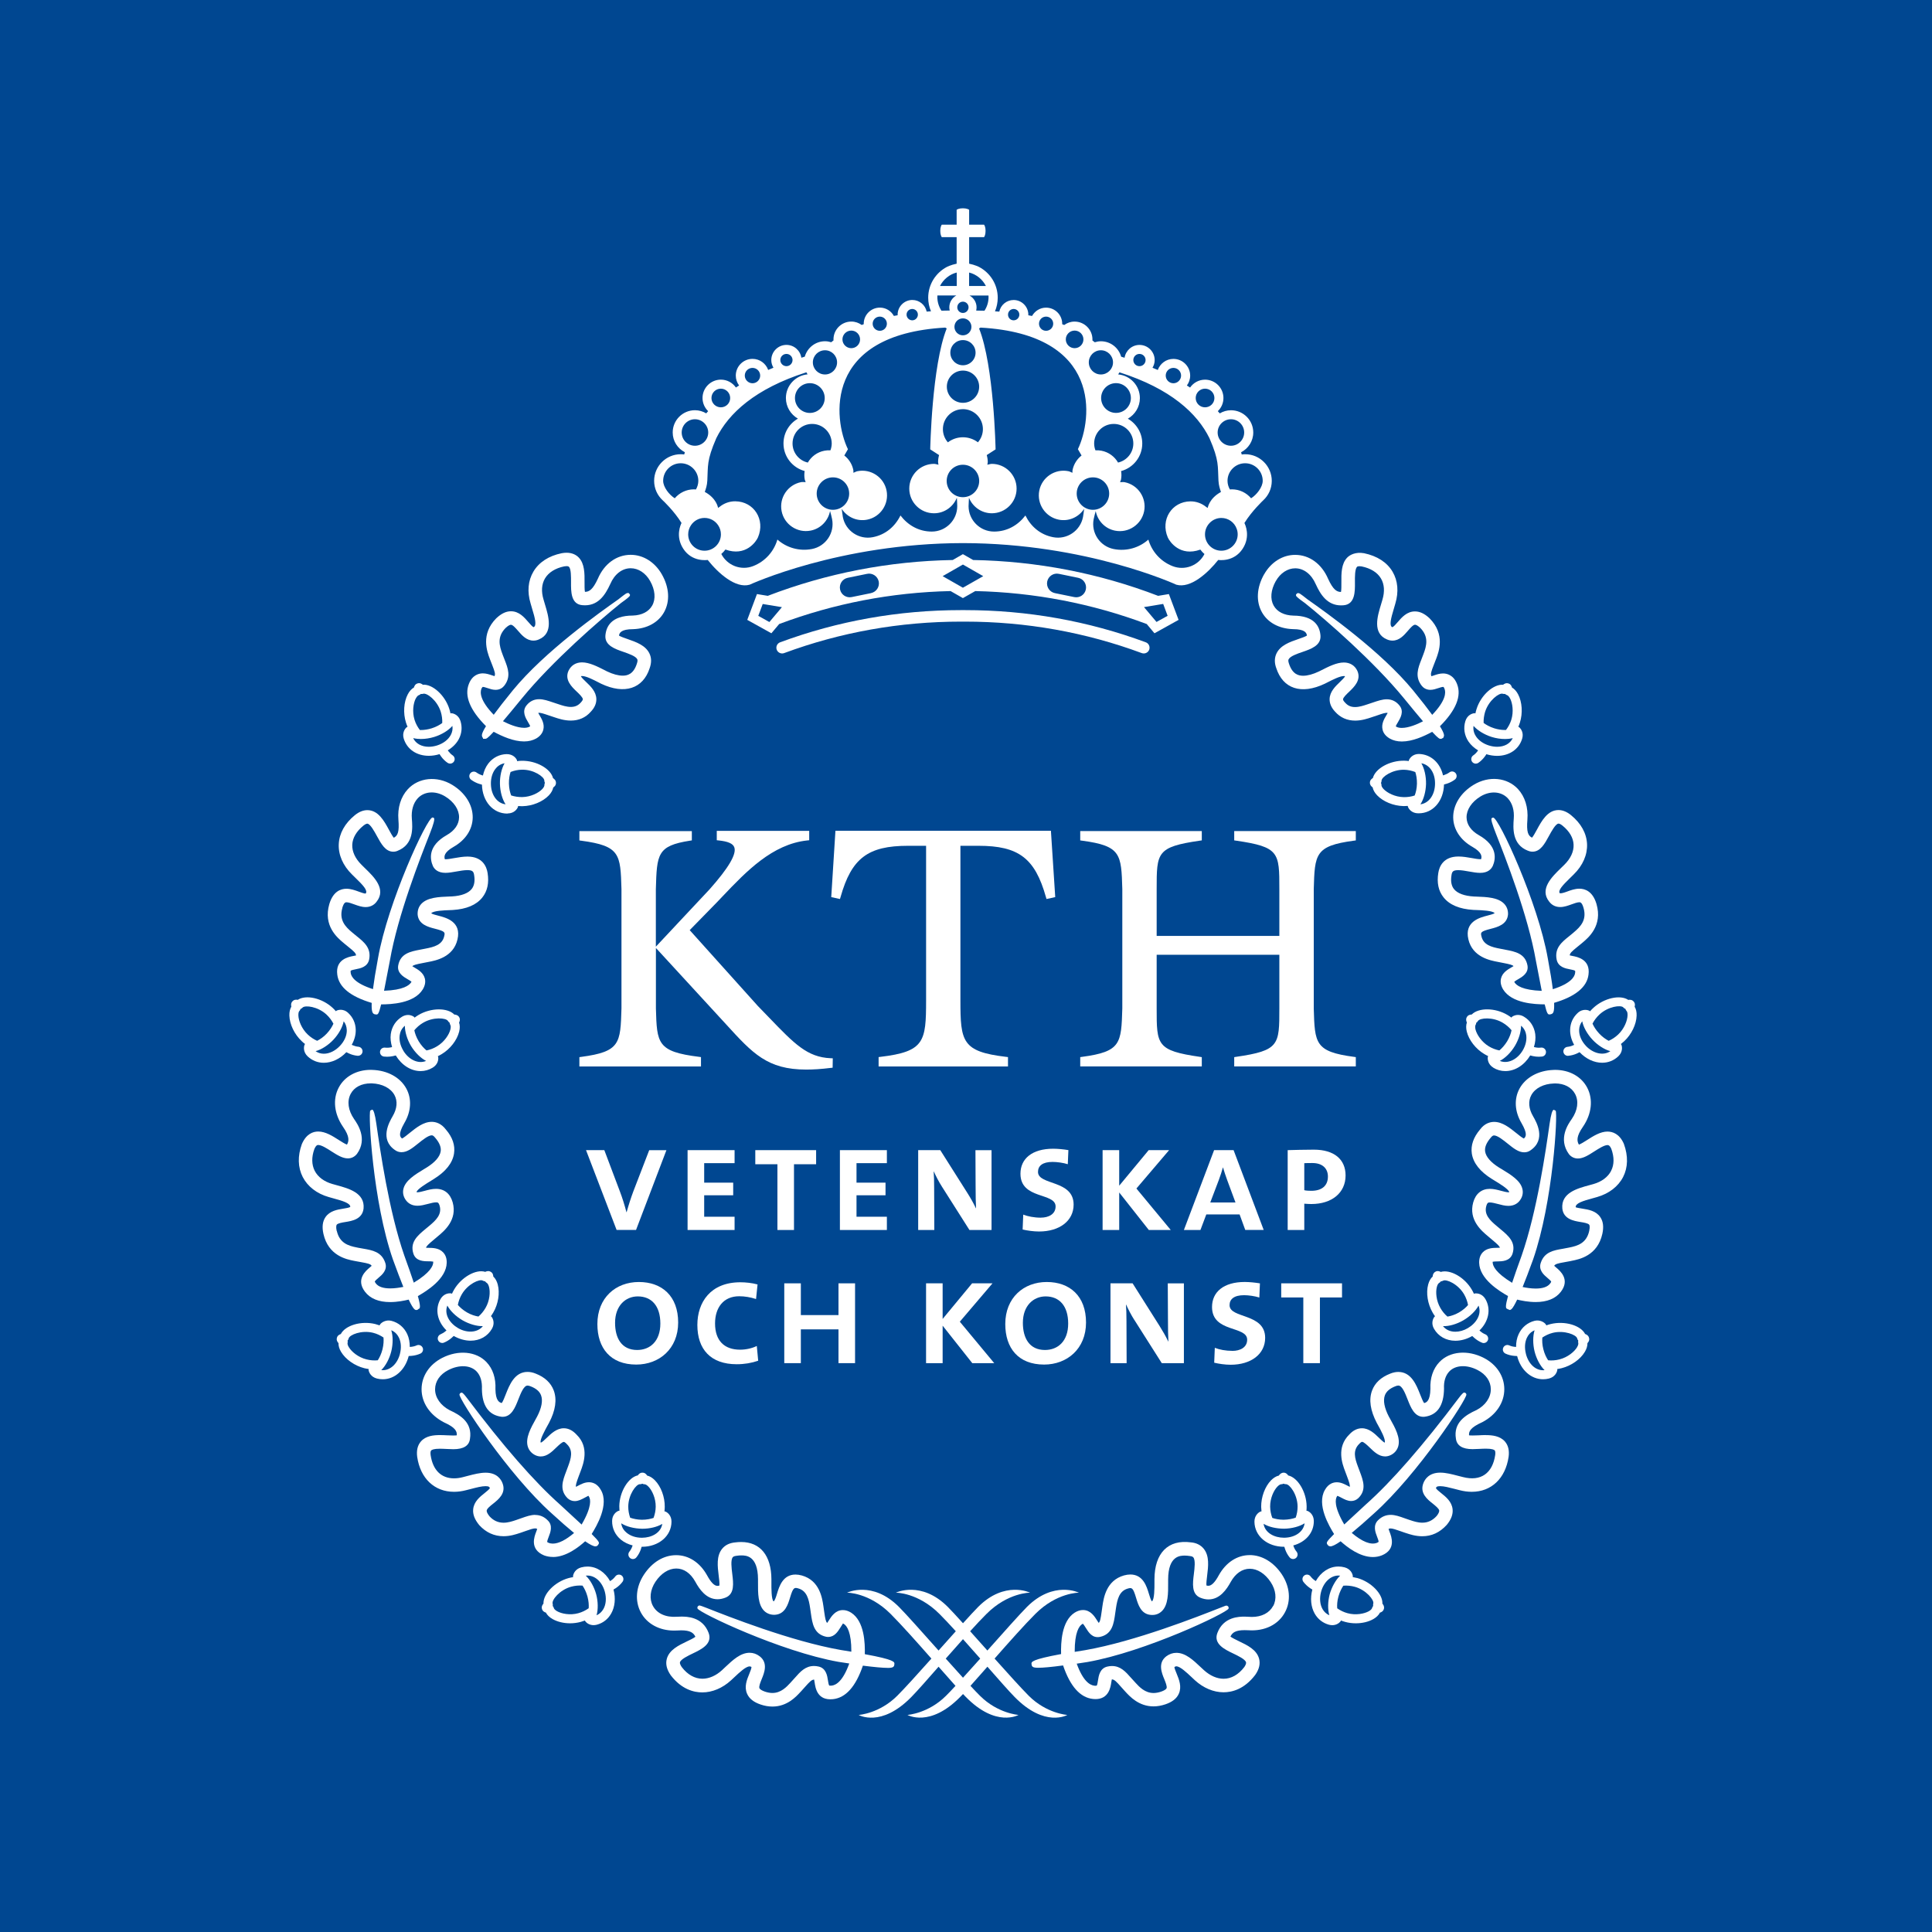 <svg width="640" height="640" viewBox="0 0 640 640" fill="none" xmlns="http://www.w3.org/2000/svg">
<rect width="640" height="640" fill="#004791"/>
<path d="M329.46 549.43C334.25 543.99 339.4 538.19 342.98 534.62C350.07 527.53 357.4 527.59 357.4 527.59C357.4 527.59 349.03 523.48 340.2 532.3C337.83 534.68 332.51 540.66 327.08 546.76C325.11 544.55 323.17 542.36 321.37 540.37C323.36 538.17 325.23 536.18 326.8 534.62C333.89 527.53 341.22 527.59 341.22 527.59C341.22 527.59 332.85 523.48 324.04 532.3C322.92 533.43 321.13 535.36 319 537.72C316.87 535.35 315.07 533.42 313.96 532.3C305.14 523.48 296.77 527.59 296.77 527.59C296.77 527.59 304.09 527.52 311.19 534.62C312.76 536.18 314.62 538.18 316.62 540.37C314.82 542.37 312.87 544.55 310.91 546.76C305.47 540.66 300.15 534.68 297.78 532.3C288.96 523.48 280.6 527.59 280.6 527.59C280.6 527.59 287.92 527.52 295.02 534.62C298.6 538.21 303.74 543.97 308.54 549.43C304.01 554.5 299.69 559.29 297.23 561.74C291.33 567.65 284.45 568.1 284.45 568.1C284.45 568.1 291.85 572.43 301.93 562.12C303.79 560.22 307.15 556.42 310.91 552.12C312.96 554.45 314.9 556.64 316.52 558.46C315.31 559.77 314.23 560.91 313.4 561.73C307.5 567.64 300.61 568.09 300.61 568.09C300.61 568.09 308.01 572.41 318.11 562.1C318.38 561.82 318.68 561.51 319.01 561.17C319.33 561.51 319.64 561.83 319.91 562.1C329.99 572.41 337.39 568.09 337.39 568.09C337.39 568.09 330.51 567.63 324.61 561.73C323.77 560.9 322.69 559.76 321.48 558.46C323.11 556.65 325.04 554.45 327.09 552.12C330.87 556.42 334.2 560.21 336.08 562.12C346.16 572.43 353.56 568.1 353.56 568.1C353.56 568.1 346.68 567.65 340.78 561.74C338.33 559.29 334 554.49 329.47 549.43H329.46ZM319 555.77C317.22 553.83 315.28 551.66 313.29 549.43C315.18 547.28 317.12 545.09 319 542.99C320.88 545.09 322.82 547.28 324.71 549.43C322.71 551.66 320.77 553.83 319 555.77Z" fill="white"/>
<path d="M133.76 244.73C134.85 248.21 138.02 250.37 142.06 250.37C143.23 250.37 144.42 250.18 145.6 249.82C145.74 250.06 145.91 250.3 146.14 250.62C146.75 251.45 147.47 252.15 148.27 252.7C148.53 252.87 148.82 252.96 149.11 252.96C149.59 252.96 150.05 252.73 150.35 252.31C150.82 251.63 150.65 250.7 149.96 250.23C149.44 249.88 148.96 249.4 148.54 248.85C148.45 248.72 148.39 248.65 148.33 248.56C149.9 247.6 151.19 246.34 151.98 244.85C152.98 242.95 153.17 240.88 152.54 238.85C151.93 236.91 150.36 236.32 149.52 236.26C149.42 236.26 149.32 236.3 149.22 236.32C149.12 235.83 149 235.34 148.85 234.86C147.4 230.26 143.23 226.55 140.07 226.83C139.71 226.52 139.09 226.14 138.32 226.39C137.55 226.62 137.26 227.24 137.11 227.75C136.32 228.2 135.63 228.96 135.09 229.99C133.74 232.55 133.5 236.23 134.48 239.35C134.63 239.83 134.81 240.3 135.01 240.76C134.92 240.8 134.83 240.82 134.75 240.88C134.1 241.4 133.15 242.8 133.76 244.74V244.73ZM149.86 240.45C150.02 241.47 149.84 242.49 149.34 243.44C148.51 245.02 146.84 246.3 144.76 246.95C143.85 247.23 142.94 247.38 142.05 247.38C139.61 247.38 137.73 246.32 136.87 244.51C137.83 244.75 138.82 244.8 139.43 244.8C140.88 244.8 142.41 244.56 143.88 244.11C146.36 243.33 148.59 241.95 149.87 240.45H149.86ZM137.74 231.38C138.1 230.69 138.48 230.37 138.73 230.29C139.01 230.2 139.23 230.05 139.4 229.87C139.64 229.92 139.9 229.91 140.19 229.82C141.39 229.46 144.8 231.97 146 235.75C146.39 237 146.55 238.28 146.5 239.5C145.67 240.13 144.48 240.8 142.98 241.27C141.81 241.63 140.58 241.83 139.42 241.83C139.29 241.83 139.19 241.83 139.07 241.81C138.34 240.84 137.72 239.73 137.33 238.47C136.48 235.73 136.94 232.88 137.73 231.37L137.74 231.38Z" fill="white"/>
<path d="M168.25 269.46C170.27 269.42 171.3 268.08 171.59 267.29C171.62 267.2 171.61 267.1 171.62 267.01C172 267.04 172.38 267.06 172.78 267.06H173.11C176.38 266.99 179.79 265.59 181.79 263.5C182.6 262.66 183.1 261.75 183.27 260.86C183.66 260.6 184.19 260.13 184.17 259.33C184.17 258.52 183.65 258.06 183.2 257.77C182.44 254.66 177.68 251.92 172.78 252.02C172.28 252.02 171.77 252.07 171.29 252.14C171.27 252.04 171.29 251.94 171.25 251.83C170.94 251.07 169.9 249.81 167.84 249.81C165.41 249.87 163.24 250.98 161.73 252.96C160.88 254.08 160.3 255.43 159.97 256.9C159.88 256.87 159.78 256.84 159.64 256.8C158.99 256.59 158.39 256.29 157.85 255.9C157.18 255.41 156.25 255.55 155.76 256.22C155.27 256.88 155.41 257.83 156.08 258.31C156.87 258.89 157.76 259.35 158.72 259.66C159.1 259.79 159.38 259.86 159.65 259.92C159.8 265.48 163.32 269.51 168.06 269.51C168.06 269.47 168.24 269.47 168.26 269.47L168.25 269.46ZM172.84 254.98C176.77 254.84 180.28 257.34 180.31 258.54C180.31 258.85 180.39 259.11 180.51 259.33C180.39 259.55 180.33 259.82 180.34 260.12C180.34 260.36 180.16 260.83 179.62 261.4C178.45 262.63 175.88 263.98 173.04 264.04C171.74 264.07 170.47 263.87 169.33 263.5C168.95 262.52 168.63 261.19 168.59 259.59C168.56 258.04 168.81 256.72 169.13 255.73C170.26 255.28 171.51 255 172.84 254.97V254.98ZM162.62 259.74C162.57 257.8 163.09 256.03 164.08 254.74C164.66 253.98 165.63 253.1 167.15 252.84C166.17 254.52 165.55 257.12 165.61 259.68C165.67 262.17 166.36 264.76 167.48 266.44C164.7 266.11 162.69 263.4 162.62 259.74Z" fill="white"/>
<path d="M152.1 341.76C152.38 340.63 152.37 339.6 152.08 338.74C152.29 338.32 152.52 337.63 152.1 336.94C151.7 336.26 151.02 336.11 150.49 336.08C148.29 333.77 142.73 333.77 138.58 336.26C138.15 336.52 137.73 336.8 137.34 337.1C137.28 337.02 137.23 336.92 137.15 336.86C137.01 336.75 136.28 336.22 135.17 336.22C134.49 336.22 133.82 336.42 133.2 336.79C131.12 338.05 129.79 340.09 129.45 342.56C129.26 343.95 129.45 345.41 129.88 346.86C129.78 346.88 129.68 346.91 129.54 346.94C128.86 347.08 128.19 347.11 127.55 347.04C126.73 346.94 125.98 347.53 125.89 348.35C125.8 349.17 126.38 349.91 127.2 350C127.54 350.04 127.88 350.06 128.22 350.06C128.86 350.06 129.51 349.99 130.16 349.86C130.55 349.77 130.83 349.7 131.1 349.63C133.07 352.87 136.14 354.81 139.34 354.81C140.76 354.81 142.1 354.42 143.34 353.67C145.07 352.63 145.3 350.96 145.15 350.14C145.13 350.04 145.07 349.97 145.04 349.88C145.48 349.67 145.93 349.43 146.35 349.17C149.14 347.49 151.4 344.57 152.1 341.76ZM140.12 338.83C143.53 336.78 147.76 337.18 148.37 338.18C148.53 338.46 148.73 338.66 148.95 338.79C148.95 339.03 149.03 339.29 149.19 339.56C149.32 339.77 149.39 340.27 149.19 341.04C148.79 342.68 147.23 345.13 144.78 346.6C143.66 347.28 142.47 347.74 141.29 347.97C140.47 347.31 139.54 346.31 138.71 344.96C137.9 343.61 137.46 342.32 137.25 341.29C138.02 340.35 138.99 339.5 140.11 338.83H140.12ZM133.61 348.04C132.61 346.38 132.18 344.59 132.4 342.97C132.53 342.02 132.94 340.76 134.12 339.79C134.1 341.75 134.85 344.31 136.17 346.51C137.52 348.73 139.42 350.56 141.15 351.44C138.6 352.53 135.42 351.08 133.6 348.05L133.61 348.04Z" fill="white"/>
<path d="M99.92 344.88C100.28 345.23 100.67 345.56 101.06 345.85C101.01 345.93 100.93 345.99 100.89 346.08C100.58 346.86 100.44 348.54 101.91 349.93C103.39 351.32 105.23 352.06 107.26 352.06C109.9 352.06 112.63 350.78 114.73 348.55C114.97 348.69 115.23 348.82 115.59 348.97C116.5 349.39 117.46 349.65 118.45 349.74C118.5 349.74 118.55 349.74 118.6 349.74C119.36 349.74 120.02 349.17 120.09 348.39C120.17 347.56 119.56 346.84 118.74 346.75C118.08 346.69 117.43 346.51 116.81 346.24C116.69 346.18 116.61 346.14 116.52 346.1C117.42 344.49 117.9 342.75 117.84 341.06C117.78 338.93 116.92 337.02 115.38 335.58C114.46 334.69 113.49 334.5 112.85 334.5C112.14 334.5 111.64 334.71 111.5 334.78C111.41 334.83 111.34 334.91 111.26 334.98C110.93 334.6 110.59 334.23 110.22 333.89C106.71 330.61 101.33 329.42 98.64 331.21C98.17 331.12 97.44 331.08 96.89 331.69C96.34 332.26 96.39 332.96 96.51 333.46C96.05 334.25 95.82 335.25 95.86 336.42C95.94 339.32 97.54 342.64 99.92 344.87V344.88ZM114.88 341.17C114.94 342.96 114.11 344.89 112.61 346.46C111.06 348.11 109.12 349.06 107.28 349.06C106.27 349.06 105.34 348.77 104.54 348.21C106.43 347.71 108.68 346.3 110.44 344.43C112.21 342.54 113.47 340.24 113.85 338.32C114.49 339.11 114.83 340.09 114.87 341.17H114.88ZM99.16 334.92C99.36 334.71 99.49 334.46 99.55 334.23C99.79 334.16 100.01 334.03 100.21 333.79C101.06 332.9 105.28 333.4 108.17 336.1C109.13 337 109.9 338.04 110.45 339.11C110.03 340.07 109.32 341.24 108.25 342.38C107.18 343.52 106.04 344.28 105.06 344.78C103.97 344.3 102.92 343.62 101.97 342.72C99.89 340.77 98.89 338.06 98.84 336.35C98.82 335.57 98.98 335.1 99.15 334.91L99.16 334.92Z" fill="white"/>
<path d="M164.89 425.51C164.58 424.38 164.08 423.48 163.41 422.87C163.39 422.4 163.26 421.7 162.58 421.32C161.89 420.89 161.21 421.09 160.74 421.32C157.7 420.35 152.83 423.05 150.4 427.24C150.15 427.68 149.92 428.12 149.72 428.57C149.63 428.53 149.54 428.46 149.43 428.44C149.35 428.44 149.11 428.42 149.04 428.42C147.77 428.42 146.61 429.14 145.93 430.32C143.97 433.7 144.88 437.79 147.9 440.72C147.83 440.78 147.74 440.85 147.63 440.95C147.11 441.4 146.55 441.74 145.94 442C145.18 442.32 144.81 443.19 145.12 443.95C145.36 444.53 145.91 444.88 146.5 444.88C146.69 444.88 146.89 444.84 147.07 444.76C147.98 444.39 148.83 443.86 149.59 443.2C149.89 442.95 150.1 442.74 150.3 442.55C152.09 443.56 154.02 444.12 155.89 444.12C158.95 444.12 161.53 442.67 162.96 440.17C163.97 438.42 163.36 436.85 162.84 436.19C162.78 436.11 162.68 436.07 162.61 436.02C162.89 435.61 163.17 435.2 163.42 434.76C165.06 431.94 165.63 428.32 164.88 425.5L164.89 425.51ZM152.98 428.75C154.97 425.31 158.87 423.62 159.9 424.21C160.18 424.38 160.44 424.44 160.7 424.45C160.83 424.65 161.01 424.85 161.28 425C161.48 425.13 161.79 425.52 161.99 426.28C162.44 427.93 162.27 430.82 160.83 433.28C160.18 434.39 159.38 435.36 158.49 436.12C157.43 435.95 156.07 435.55 154.72 434.77C153.36 433.98 152.35 433.06 151.67 432.28C151.89 431.09 152.32 429.88 152.98 428.74V428.75ZM151.74 439.95C149 438.37 147.04 435.38 148.19 432.49C149.11 434.22 150.98 436.06 153.23 437.37C155.43 438.63 158.02 439.38 159.96 439.29C158.28 441.45 154.79 441.72 151.73 439.95H151.74Z" fill="white"/>
<path d="M140 446.43C139.66 445.67 138.77 445.34 138.03 445.67C137.44 445.94 136.79 446.1 136.1 446.16C135.95 446.18 135.86 446.18 135.75 446.19C135.75 444.69 135.5 443.23 134.91 441.95C133.87 439.71 132 438.13 129.65 437.54C127.93 437.11 126.42 437.99 125.87 438.77C125.81 438.86 125.8 438.95 125.76 439.05C125.29 438.88 124.81 438.74 124.32 438.61C119.65 437.45 114.38 439.05 112.9 441.91C112.44 442.08 111.77 442.4 111.6 443.2C111.4 443.97 111.77 444.54 112.13 444.93C112.1 445.84 112.39 446.83 112.99 447.83C114.48 450.31 117.49 452.43 120.66 453.23C121.15 453.36 121.64 453.43 122.13 453.51C122.13 453.61 122.08 453.71 122.09 453.8C122.2 454.63 122.91 456.17 124.87 456.66C125.52 456.83 126.17 456.9 126.81 456.9C130.78 456.9 134.22 453.81 135.39 449.2C135.39 449.2 135.41 449.2 135.42 449.2C135.69 449.2 135.98 449.18 136.36 449.14C137.37 449.05 138.35 448.8 139.25 448.4C140.01 448.07 140.34 447.17 140.01 446.43H140ZM115.56 446.28C115.16 445.61 115.07 445.12 115.14 444.89C115.21 444.59 115.2 444.32 115.14 444.08C115.31 443.89 115.44 443.66 115.5 443.36C115.81 442.16 119.75 440.55 123.58 441.5C124.87 441.82 126.03 442.38 127.04 443.07C127.13 444.11 127.08 445.45 126.71 446.96C126.32 448.5 125.71 449.75 125.14 450.61C123.94 450.73 122.66 450.64 121.39 450.31C118.64 449.63 116.44 447.75 115.57 446.28H115.56ZM132.51 448.41C131.69 451.7 129.4 453.89 126.81 453.89C126.64 453.89 126.47 453.89 126.3 453.86C127.78 452.44 129.03 450 129.61 447.68C130.22 445.21 130.21 442.53 129.61 440.66C131.02 441.23 131.78 442.33 132.19 443.19C132.87 444.68 132.98 446.52 132.5 448.4L132.51 448.41Z" fill="white"/>
<path d="M212.55 512.39H212.68C218.2 512.39 222.4 508.83 222.44 504.12C222.47 502.09 221.17 501.01 220.39 500.7C220.3 500.67 220.21 500.68 220.11 500.66C220.17 500.17 220.2 499.68 220.21 499.17C220.25 495.9 218.97 492.44 216.95 490.37C216.13 489.54 215.26 489 214.37 488.8C214.13 488.4 213.66 487.84 212.85 487.84C212.04 487.82 211.58 488.32 211.28 488.74C208.16 489.39 205.22 494.12 205.15 498.95C205.15 499.45 205.17 499.96 205.21 500.45C205.11 500.47 205 500.45 204.9 500.48C204.11 500.77 202.78 501.82 202.77 503.83C202.74 506.26 203.78 508.47 205.7 510.05C206.79 510.95 208.12 511.56 209.57 511.95C209.54 512.04 209.51 512.14 209.45 512.27C209.21 512.93 208.89 513.51 208.49 514.01C207.97 514.66 208.07 515.59 208.72 516.12C209 516.34 209.33 516.46 209.66 516.46C210.1 516.46 210.53 516.26 210.82 515.89C211.43 515.13 211.92 514.26 212.27 513.29C212.39 512.91 212.47 512.64 212.55 512.38V512.39ZM211.96 491.66C212.28 491.69 212.54 491.6 212.77 491.49C212.98 491.62 213.25 491.69 213.56 491.69C213.8 491.69 214.25 491.89 214.8 492.46C215.99 493.67 217.25 496.28 217.21 499.13C217.19 500.45 216.92 501.69 216.49 502.84C215.51 503.16 214.19 503.44 212.61 503.44C211.05 503.41 209.74 503.11 208.75 502.76C208.35 501.61 208.1 500.34 208.12 499.01C208.18 495.04 210.75 491.66 211.94 491.66H211.96ZM205.79 504.62C207.44 505.68 210.01 506.37 212.75 506.42C215.28 506.42 217.76 505.8 219.39 504.81C218.93 507.83 215.77 509.4 212.67 509.4H212.53C210.59 509.38 208.84 508.79 207.59 507.75C206.84 507.14 205.98 506.14 205.79 504.62Z" fill="white"/>
<path d="M203.83 522.21C203.44 522.73 202.95 523.2 202.38 523.58C202.26 523.66 202.18 523.71 202.1 523.77C200.45 520.8 197.68 518.94 194.61 518.94C193.92 518.94 193.22 519.04 192.53 519.22C190.58 519.75 189.91 521.29 189.82 522.13C189.82 522.24 189.85 522.33 189.86 522.44C189.37 522.52 188.88 522.62 188.39 522.75C183.74 524.02 179.91 528.01 180.03 531.22C179.72 531.57 179.31 532.17 179.53 532.97C179.73 533.73 180.34 534.05 180.84 534.2C181.26 535.02 182 535.73 183.02 536.32C184.63 537.24 186.73 537.74 188.85 537.74C190.03 537.74 191.23 537.58 192.35 537.28C192.84 537.14 193.31 536.99 193.77 536.82C193.81 536.9 193.82 536.99 193.88 537.07C194.32 537.66 195.3 538.35 196.62 538.35C196.97 538.35 197.34 538.3 197.7 538.21C199.75 537.66 201.38 536.39 202.44 534.54C203.71 532.33 204 529.42 203.23 526.56C203.47 526.42 203.72 526.27 204.05 526.05C204.88 525.49 205.62 524.8 206.21 524C206.71 523.33 206.57 522.4 205.92 521.9C205.26 521.41 204.32 521.55 203.83 522.21ZM191.59 534.39C188.84 535.15 186 534.57 184.53 533.73C183.85 533.33 183.53 532.94 183.48 532.72C183.41 532.42 183.27 532.18 183.09 532C183.15 531.76 183.15 531.5 183.06 531.2C182.74 530 185.38 526.67 189.2 525.62C190.47 525.27 191.75 525.16 192.96 525.25C193.56 526.11 194.18 527.33 194.6 528.84C195.01 530.35 195.09 531.7 195.01 532.75C194 533.47 192.86 534.04 191.59 534.39ZM199.86 533.05C199.32 533.98 198.56 534.68 197.61 535.08C198.17 533.21 198.14 530.54 197.48 528.07C196.84 525.76 195.54 523.35 194.04 521.96C196.83 521.62 199.42 523.83 200.36 527.29C200.93 529.41 200.76 531.51 199.86 533.06V533.05Z" fill="white"/>
<path d="M294.05 552.52C295.06 552.52 295.99 552.46 296.21 551.73C296.24 551.62 296.26 551.52 296.25 551.41C296.27 551.36 296.27 551.3 296.28 551.24C296.34 550.55 296.37 549.78 286.48 547.97C286.57 544.34 286.37 537.07 281.97 534.23C281.06 533.65 280.13 533.36 279.23 533.36C276.72 533.36 275.4 535.47 274.52 536.85C274.38 537.08 274.19 537.38 274.02 537.61C273.59 537.27 273.38 536.42 273.01 533.79L272.77 532.1C272.36 529.33 271.51 523.56 265.63 521.9C264.89 521.7 264.18 521.59 263.53 521.59C259.3 521.59 258.11 525.58 257.39 527.95C257.13 528.8 256.71 530.23 256.26 530.48C255.51 529.87 255.53 526 255.54 524.35V523.15C255.51 515.31 251.85 510.81 245.51 510.81C244.86 510.81 244.17 510.86 243.57 510.94C241.69 511.11 240.23 511.81 239.21 513.06C237.27 515.46 237.7 518.91 238.08 521.97C238.21 523.02 238.4 524.53 238.31 525.23C238.08 525.31 237.86 525.34 237.66 525.34C236.62 525.34 235.5 524.19 234.21 521.82C231.86 517.6 228.14 515.17 223.99 515.17C219.84 515.17 216.05 517.5 213.35 521.56C210.64 525.64 210.24 530.33 212.29 534.15C214.3 537.9 218.41 540.15 223.27 540.15C223.66 540.15 224.06 540.13 224.44 540.12C224.86 540.09 225.26 540.07 225.65 540.07C228.65 540.07 229.75 540.89 230.36 542.2C229.8 542.66 228.49 543.29 227.57 543.72C224.8 545.05 221.67 546.54 220.88 549.55C220.43 551.25 220.86 553.06 222.22 554.99C225.81 559.66 229.88 560.63 232.66 560.63C235.96 560.63 239.34 559.21 242.16 556.63C242.54 556.28 242.92 555.92 243.31 555.56C244.89 554.07 247.06 552.02 248.31 552.02C248.46 552.02 248.66 552.05 248.92 552.19C248.99 552.58 248.5 553.79 248.2 554.52C247.41 556.42 246.44 558.8 247.51 561.14C248.23 562.72 249.68 563.87 251.96 564.64C253.3 565.1 254.62 565.32 255.89 565.32C260.73 565.32 263.7 562.07 265.13 560.52L265.36 560.28C265.85 559.77 266.29 559.27 266.69 558.8C268.1 557.22 268.86 556.39 269.67 556.39H269.69C269.75 556.67 269.81 557.03 269.85 557.31C270.12 559.09 270.68 563.41 275.94 562.87C280.18 562.42 283.5 558.67 285.84 551.77C289.69 552.25 292.44 552.51 294.05 552.51V552.52ZM275.46 558.39C275.02 558.44 274.71 558.36 274.7 558.36C274.5 558.16 274.35 557.15 274.26 556.61C274.04 555.11 273.65 552.58 271.12 552.05C270.62 551.94 270.13 551.88 269.65 551.88C266.79 551.88 265.09 553.78 263.32 555.8C262.93 556.24 262.53 556.7 262.07 557.18L261.81 557.47C260.58 558.79 258.73 560.82 255.87 560.82C255.08 560.82 254.24 560.66 253.38 560.37C252.41 560.03 251.74 559.61 251.58 559.26C251.32 558.68 251.89 557.3 252.34 556.19C253.16 554.19 254.53 550.85 251.63 548.65C250.62 547.89 249.51 547.5 248.32 547.5C245.29 547.5 242.73 549.92 240.25 552.25C239.89 552.6 239.52 552.94 239.16 553.28C237.18 555.09 234.88 556.1 232.69 556.1C230.15 556.1 227.76 554.75 225.87 552.28C225.59 551.88 225.12 551.12 225.25 550.64C225.52 549.64 227.94 548.48 229.54 547.71C232.31 546.38 236.09 544.57 234.75 540.94C232.72 535.52 227.43 535.52 225.69 535.52C225.21 535.52 224.71 535.54 224.19 535.57C220.53 535.83 217.63 534.49 216.28 531.97C215.03 529.65 215.35 526.67 217.12 523.99C218.98 521.2 221.49 519.59 224.02 519.59C226.55 519.59 228.76 521.14 230.31 523.93C231.67 526.43 233.93 529.77 237.7 529.77C238.59 529.77 239.5 529.57 240.41 529.2C243.38 527.98 242.95 524.47 242.57 521.37C242.33 519.42 242 516.75 242.74 515.85C242.82 515.75 243.06 515.46 244.11 515.36C244.61 515.28 245.09 515.25 245.55 515.25C247.05 515.25 251.06 515.25 251.1 523.13V524.29C251.08 527.69 251.07 531.54 253.12 533.6C254.08 534.57 255.45 535.01 256.8 534.91C260.09 534.65 261.03 531.5 261.72 529.21C262.73 525.83 263.13 525.81 264.44 526.18C267.3 527 267.93 529.74 268.37 532.73L268.61 534.39C269.09 537.78 269.58 541.29 273.63 542.19C273.87 542.24 274.1 542.26 274.34 542.26C276.43 542.26 277.54 540.5 278.35 539.21C278.65 538.73 279.16 537.94 279.23 537.81C279.23 537.81 279.35 537.83 279.58 537.98C280.54 538.59 282.04 540.62 282.02 547.15C280.93 546.97 279.79 546.78 278.53 546.58C261.98 543.68 241.02 535.39 234.13 532.67C232.697 532.11 231.91 531.83 231.77 531.83C231.55 531.83 231.35 531.92 231.21 532.07C231.16 532.13 231.12 532.2 231.08 532.27C231.05 532.33 231.02 532.42 231.02 532.49C231.02 532.61 231.02 532.71 231.05 532.82C231.53 534.22 258.63 547.12 277.77 550.51C279.03 550.71 280.21 550.89 281.33 551.05C279.28 556.77 277.04 558.23 275.47 558.39H275.46Z" fill="white"/>
<path d="M159.71 244.06L159.99 244.49L160.03 244.74H160.73C161.05 244.74 161.4 244.74 163.54 242.41C166.32 243.9 170.07 245.61 173.59 245.61C175.11 245.61 176.46 245.28 177.63 244.63C178.88 243.9 179.66 242.94 179.97 241.77C180.47 239.85 179.45 238.15 178.71 236.9C178.58 236.69 178.42 236.4 178.29 236.17C178.92 235.98 180.24 236.46 181.78 236.98L183.64 237.6C184.95 238.04 186.91 238.7 189.08 238.7C191.76 238.7 193.99 237.71 195.67 235.81C196.95 234.48 197.58 233.05 197.55 231.56C197.49 229.09 195.62 227.31 194.13 225.89C193.56 225.35 192.64 224.47 192.44 224.03C192.5 223.96 192.57 223.94 192.81 223.94C194.14 223.94 196.44 225.11 198.29 226.06L199.11 226.48C206.91 230.19 213.04 228.08 215.2 221.37C215.85 219.58 215.84 217.93 215.14 216.48C213.84 213.76 210.69 212.67 207.93 211.71C206.98 211.38 205.61 210.91 205.05 210.55C205.18 209.63 205.76 208.43 209.72 208.42C214.31 208.27 218.04 206.24 219.96 202.84C221.99 199.23 221.74 194.64 219.25 190.27C216.95 186.22 213.09 183.79 208.93 183.79C204.24 183.79 200.17 186.76 198.06 191.68C196.39 195.31 195.18 196.05 193.77 196.06C193.62 195.34 193.64 193.93 193.64 192.93C193.66 190 193.69 186.68 191.67 184.64C190.97 183.93 189.71 183.1 187.67 183.1C187.18 183.1 186.67 183.15 186.06 183.26C181.78 184.14 178.55 186.24 176.71 189.33C174.91 192.35 174.59 196.03 175.77 199.91C175.93 200.48 176.1 201.07 176.28 201.66C177.21 204.7 177.89 207.26 176.77 207.76C176.4 207.66 175.54 206.67 175.03 206.07C173.65 204.48 171.94 202.49 169.27 202.49C167.64 202.49 166.07 203.24 164.39 204.82C159.17 210.09 161.35 215.84 162.28 218.3L162.4 218.62C162.6 219.17 162.81 219.69 163.01 220.18C163.94 222.55 164.15 223.31 163.81 223.98C163.55 223.91 163.23 223.8 162.98 223.71C162.08 223.41 161.06 223.06 159.94 223.06C158.72 223.06 156.51 223.52 155.33 226.53C153.75 230.51 155.67 235.22 160.99 240.55C159.35 243.2 159.59 243.73 159.74 244.05L159.71 244.06ZM159.47 228.18C159.67 227.67 159.92 227.58 159.91 227.54C160.3 227.54 160.95 227.76 161.53 227.95C162.36 228.23 163.23 228.52 164.16 228.52C165.61 228.52 166.49 227.81 166.99 227.21C169.39 224.21 168.25 221.32 167.15 218.52C166.97 218.06 166.78 217.57 166.58 217.05L166.45 216.7C165.39 213.91 164.61 210.93 167.5 208.01C168.51 207.06 169.06 206.96 169.25 206.96C169.87 206.96 170.84 208.09 171.62 208.98C172.86 210.42 174.41 212.21 176.71 212.21C177.33 212.21 177.95 212.08 178.51 211.82C183.42 209.77 181.7 204.09 180.56 200.33C180.39 199.77 180.22 199.21 180.06 198.63C179.24 195.93 179.41 193.5 180.55 191.59C181.73 189.62 183.95 188.23 186.89 187.62C187.17 187.57 187.43 187.54 187.66 187.54C188.26 187.54 188.42 187.71 188.48 187.76C189.19 188.48 189.16 191.11 189.16 192.86C189.14 195.93 189.1 200.12 192.86 200.47C198.01 200.98 200.44 197.2 202.16 193.47C203.57 190.19 206.09 188.24 208.93 188.24C211.46 188.24 213.86 189.81 215.35 192.44C217.03 195.41 217.29 198.4 216.04 200.61C214.89 202.64 212.6 203.81 209.64 203.91C202.5 203.93 200.76 207.56 200.54 210.62C200.37 213.82 203.75 214.99 206.46 215.92C208.21 216.53 210.6 217.35 211.09 218.37C211.15 218.49 211.33 218.86 210.96 219.88C209.82 223.42 207.74 223.82 206.28 223.82C204.82 223.82 203.01 223.33 201.09 222.41L200.33 222.02C197.94 220.8 195.22 219.42 192.81 219.42C190.78 219.42 189.19 220.39 188.32 222.21C186.96 225.21 189.41 227.55 191.04 229.09C191.84 229.85 193.05 231.01 193.07 231.62C193.07 231.86 192.84 232.24 192.39 232.73C191.52 233.71 190.47 234.18 189.09 234.18C187.71 234.18 186.17 233.68 185.09 233.31L183.24 232.7C181.53 232.12 180.06 231.62 178.61 231.62C176.9 231.62 175.49 232.31 174.42 233.66C172.8 235.63 174.11 237.85 174.89 239.16C175.13 239.57 175.53 240.22 175.63 240.58C175.58 240.61 175.52 240.66 175.44 240.71C174.98 240.97 174.37 241.1 173.63 241.1C171.32 241.1 168.52 239.88 166.61 238.91C168.21 237.03 170.26 234.55 172.94 231.27C182.9 219.09 198.73 205.33 205.73 199.74L205.91 199.61C207.723 198.33 208.643 197.55 208.67 197.27L208.69 196.97L208.27 196.45H207.91C207.62 196.45 207.46 196.45 204.83 198.55C198.78 202.81 180.47 215.76 169.87 228.69C167.08 232.11 165.05 234.74 163.55 236.78C158.96 232.02 159 229.37 159.47 228.17V228.18Z" fill="white"/>
<path d="M183.16 515.78C187.54 515.78 191.69 512.51 193.84 510.57C195.45 511.68 196.59 512.25 197.23 512.25C197.78 512.25 198.03 511.92 198.11 511.78C198.13 511.76 198.14 511.73 198.15 511.69C198.25 511.6 198.32 511.5 198.35 511.39C198.48 510.97 198.55 510.7 196 508.16C197.59 505.59 201.89 498.42 199.05 493.57C197.87 491.45 196.24 491.01 195.08 491.01C193.68 491.01 192.44 491.67 191.45 492.19C191.25 492.3 191.01 492.42 190.8 492.53C190.67 492.03 190.9 491.17 191.72 489L192.35 487.32C193.24 484.97 195.32 479.47 191.04 475.29C189.74 473.86 188.3 473.13 186.77 473.13C184.38 473.13 182.57 474.89 181.11 476.3C180.5 476.89 179.5 477.87 179.13 477.88C178.66 477.09 180.74 473.39 181.42 472.16L181.87 471.34C184.03 467.23 184.55 463.61 183.43 460.6C182.49 458.09 180.48 456.21 177.49 455.04C176.55 454.65 175.63 454.46 174.76 454.46C170.46 454.46 168.76 458.78 167.53 461.91C167.16 462.85 166.63 464.22 166.22 464.77C165.32 464.58 164.19 463.91 164.12 460.22C164.29 456.55 163.27 453.43 161.14 451.2C157.76 447.65 151.82 447.07 146.44 449.84C142.21 452.02 139.67 455.88 139.65 460.15C139.63 464.62 142.36 468.72 147.05 471.16C150.87 472.88 151.42 474.13 151.31 475.47C150.84 475.55 149.51 475.54 148.19 475.47C147.38 475.43 146.55 475.39 145.74 475.39C143.66 475.39 141.07 475.62 139.44 477.49C138.34 478.74 137.92 480.46 138.2 482.6C139.24 489.74 143.91 494.18 150.4 494.18C151.71 494.18 153.06 494 154.38 493.65C154.95 493.52 155.55 493.37 156.15 493.2C157.83 492.76 159.56 492.31 160.86 492.31C162.02 492.31 162.14 492.63 162.28 492.94C162.17 493.3 161.15 494.1 160.55 494.59C158.98 495.83 157.02 497.4 156.75 499.92C156.57 501.63 157.21 503.34 158.78 505.24C161 507.66 163.7 508.89 166.81 508.89C169.04 508.89 170.92 508.25 172.18 507.84L172.6 507.7C173.17 507.52 173.72 507.31 174.23 507.13C175.5 506.68 176.59 506.3 177.3 506.3C177.5 506.3 177.69 506.32 177.96 506.49C177.87 506.77 177.73 507.13 177.63 507.4C177.01 508.98 175.36 513.21 180.22 515.24C181.14 515.58 182.13 515.76 183.15 515.76L183.16 515.78ZM177.31 501.82C175.83 501.82 174.4 502.32 172.74 502.91C172.26 503.08 171.75 503.27 171.22 503.44L170.76 503.6C169.72 503.94 168.31 504.42 166.81 504.42C164.99 504.42 163.44 503.7 162.17 502.31C161.52 501.52 161.18 500.82 161.22 500.41C161.29 499.75 162.43 498.84 163.35 498.12C165.1 496.73 167.74 494.63 166.47 491.35C165.98 490.04 164.59 487.85 160.88 487.85C159.01 487.85 156.99 488.37 155.03 488.88C154.46 489.04 153.9 489.18 153.31 489.33C152.3 489.59 151.34 489.72 150.41 489.72C146.13 489.72 143.38 486.97 142.65 482.02C142.55 481.27 142.61 480.71 142.82 480.49C143.01 480.28 143.64 479.91 145.75 479.91C146.48 479.91 147.23 479.96 147.97 479.99C148.74 480.04 149.48 480.07 150.17 480.07C153.55 480.07 155.4 478.91 155.68 476.66C156.56 471.29 152.5 468.74 148.99 467.17C145.94 465.57 144.11 462.96 144.13 460.21C144.13 457.59 145.73 455.28 148.49 453.86C152.12 451.99 155.86 452.19 157.89 454.32C159.15 455.65 159.76 457.62 159.64 460.19C159.73 465.69 161.89 468.77 166.14 469.32L166.48 469.34C169.44 469.34 170.64 466.29 171.7 463.59C172.51 461.54 173.5 458.99 174.76 458.99C175.04 458.99 175.38 459.08 175.81 459.25C177.63 459.97 178.75 460.93 179.23 462.22C179.88 463.95 179.42 466.41 177.92 469.27L177.51 470.02C175.86 472.98 173.99 476.33 174.83 479.17C175.19 480.38 176.01 481.37 177.21 481.99C177.82 482.3 178.47 482.47 179.14 482.47C181.23 482.47 182.83 480.92 184.24 479.55C185.03 478.79 186.21 477.65 186.78 477.65C186.94 477.65 187.27 477.83 187.83 478.44C189.94 480.5 189.19 483.08 188.18 485.77L187.55 487.46C186.4 490.47 185.23 493.6 188.07 496.36C188.72 496.94 189.52 497.26 190.4 497.26C191.57 497.26 192.63 496.7 193.55 496.21C194.01 495.97 194.79 495.55 194.9 495.49C194.9 495.49 194.99 495.57 195.15 495.86C195.59 496.62 196.19 498.99 192.67 505.03C190.88 503.35 188.58 501.22 185.53 498.43C177.03 490.89 166.66 479 154.69 463.11C153.797 461.917 153.22 461.32 152.96 461.32C152.87 461.32 152.78 461.34 152.69 461.37C152.45 461.46 152.26 461.69 152.21 461.94C151.94 463.4 168.43 488.56 182.8 501.37C185.66 504 188.12 506.14 190.17 507.82C187.4 510.16 185.03 511.34 183.12 511.34C182.64 511.34 182.21 511.25 181.85 511.13C181.45 510.96 181.28 510.82 181.27 510.82C181.21 510.53 181.57 509.59 181.77 509.08C182.32 507.66 183.25 505.3 181.4 503.6C180.24 502.42 178.85 501.85 177.3 501.85L177.31 501.82Z" fill="white"/>
<path d="M117.7 417.75C118.38 417.89 119.01 417.99 119.62 418.1C121.99 418.52 122.75 418.73 123.12 419.32C122.92 419.5 122.66 419.73 122.46 419.89C121.18 420.97 117.79 423.82 120.9 427.9C122.63 430.17 125.44 431.33 129.25 431.33C131.67 431.33 133.97 430.85 135.38 430.51C136.99 433.92 137.53 433.96 137.93 433.96C138.2 433.96 138.44 433.83 138.6 433.64L138.92 433.47C139.12 433.19 139.38 432.78 138.42 429.34C141.35 427.67 147.85 423.66 147.98 418.31C148.01 416.86 147.6 415.7 146.77 414.84C145.39 413.41 143.41 413.38 141.96 413.36C141.72 413.36 141.39 413.36 141.13 413.34C141.23 412.82 141.85 412.21 143.75 410.63L145.04 409.54C147.16 407.78 151.56 404.11 149.96 398.3C149.15 395.41 147.2 393.82 144.44 393.82C143.13 393.82 141.81 394.17 140.64 394.49C139.77 394.72 138.86 394.96 138.27 394.96C138.09 394.96 138.02 394.93 137.99 394.88C138.15 393.94 141.36 392.01 142.73 391.17L143.71 390.56C147.66 388.11 149.91 385.27 150.4 382.13C150.82 379.42 149.9 376.73 147.76 374.24C146.15 372.08 144.29 371.62 143.01 371.62C140.28 371.62 137.86 373.57 135.72 375.29C134.92 375.94 133.75 376.89 133.19 377.15C132.46 376.59 131.87 375.66 133.92 372.07C136.22 368.18 136.46 364.01 134.59 360.58C132.58 356.9 128.37 354.58 123.35 354.42L122.81 354.4C118.11 354.4 114.13 356.6 112.2 360.29C110.16 364.15 110.69 368.99 113.61 373.25C115.91 376.52 115.59 378.09 114.93 379.17C114.26 378.93 113.07 378.17 112.23 377.64C110.17 376.32 107.82 374.83 105.42 374.83C103.76 374.83 101.47 375.54 99.98 379.02C98.56 382.95 98.66 386.72 100.28 389.89C101.9 393.04 104.95 395.41 108.87 396.53C109.36 396.67 109.86 396.81 110.36 396.95C113.61 397.82 116.09 398.6 116.03 399.81C115.75 400.05 114.49 400.26 113.73 400.38C111.73 400.7 109.24 401.11 107.81 403.2C106.85 404.62 106.63 406.43 107.14 408.73C108.77 416 114.78 417.18 117.34 417.68L117.69 417.74L117.7 417.75ZM111.53 407.77C111.22 406.34 111.46 405.84 111.53 405.72C111.87 405.22 113.36 404.97 114.46 404.8C116.56 404.46 120.06 403.9 120.44 400.3C120.9 395.15 115.48 393.69 111.53 392.61C111.04 392.48 110.57 392.35 110.1 392.21C107.38 391.44 105.3 389.89 104.25 387.84C103.21 385.8 103.18 383.28 104.13 380.66C104.71 379.29 105.2 379.29 105.41 379.29C106.5 379.29 108.34 380.45 109.81 381.41C111.68 382.6 113.45 383.73 115.23 383.73C116.42 383.73 117.48 383.22 118.27 382.21C121.87 377.23 118.4 372.29 117.29 370.69C115.31 367.8 114.9 364.77 116.16 362.37C117.32 360.15 119.76 358.88 122.82 358.88H123.2C126.62 359.01 129.41 360.45 130.66 362.72C131.77 364.75 131.56 367.25 130.05 369.8C128.96 371.69 125.65 377.44 130.87 380.99C131.5 381.45 132.24 381.68 133.02 381.68C134.93 381.68 136.61 380.33 138.54 378.78C139.95 377.64 141.87 376.09 143.02 376.09C143.19 376.09 143.57 376.09 144.26 377.01C145.61 378.59 146.19 380.09 145.98 381.42C145.7 383.19 144.11 385.02 141.36 386.74L140.42 387.31C137.49 389.09 134.17 391.09 133.6 394C133.36 395.25 133.66 396.5 134.47 397.59C135.08 398.42 136.22 399.42 138.29 399.42C139.46 399.42 140.65 399.1 141.81 398.8C142.76 398.55 143.74 398.29 144.46 398.29C144.96 398.29 145.31 398.29 145.65 399.49C146.42 402.28 144.45 404.21 142.19 406.09L140.9 407.16C138.34 409.29 135.68 411.5 136.97 415.37C137.81 417.78 140.38 417.82 141.91 417.82C142.39 417.82 143.15 417.84 143.51 417.93C143.51 417.99 143.51 418.08 143.51 418.18C143.49 419.29 142.56 421.58 137.07 424.9C136.31 422.61 135.31 419.72 133.95 415.97C128.82 401.26 125.92 380.93 124.67 372.26C124.223 369.14 123.76 367.58 123.28 367.58L122.66 367.89C121.95 368.9 123.49 398.05 130.16 417.22C131.56 421.08 132.69 424.01 133.61 426.3C132.41 426.54 130.85 426.8 129.28 426.8C126.94 426.8 125.34 426.25 124.5 425.15C124.19 424.74 124.15 424.54 124.15 424.54C124.23 424.26 124.98 423.64 125.38 423.29C126.53 422.32 128.46 420.7 127.61 418.29C126.41 414.69 123.36 414.16 120.42 413.65C119.86 413.56 119.26 413.45 118.63 413.33L118.26 413.25C115.38 412.7 112.49 411.8 111.57 407.75L111.53 407.77Z" fill="white"/>
<path d="M113.74 312.29L113.99 312.51C114.48 312.93 114.96 313.3 115.4 313.66C117.34 315.22 117.91 315.79 117.94 316.5C117.67 316.57 117.32 316.63 117.05 316.68C115.41 316.99 111.06 317.83 111.73 322.87C112.24 327 116.1 330.13 123.13 332.22C123.02 334.95 123.41 335.45 123.6 335.67C123.76 335.87 124.14 336.06 124.42 336.02C124.5 336.05 124.58 336.07 124.65 336.07C125.15 336.07 125.47 336.02 126.26 332.72C129.47 332.7 137.16 332.44 140.05 327.75C140.8 326.5 141.03 325.28 140.73 324.12C140.23 322.21 138.52 321.22 137.27 320.49C137.07 320.37 136.81 320.22 136.59 320.08C136.92 319.7 137.75 319.46 140.05 319.02L141.82 318.67C144.32 318.21 150.18 317.1 151.54 311.22C152.95 305.32 147.74 303.98 145.23 303.34C144.48 303.14 143.26 302.84 142.86 302.55C142.86 302.52 142.88 302.51 142.88 302.5C143.63 301.68 147.14 301.55 149.04 301.49L149.95 301.45C154.49 301.17 157.79 299.79 159.77 297.31C161.46 295.19 162.05 292.46 161.52 289.17C161.2 287.15 159.9 283.75 154.85 283.75C153.38 283.75 151.83 284.03 150.47 284.26C149.38 284.45 148.34 284.64 147.61 284.64C147.51 284.64 147.44 284.64 147.37 284.64C147.06 283.75 147.05 282.34 150.27 280.52C154.23 278.27 156.52 274.75 156.59 270.86C156.65 266.68 154.13 262.63 149.83 260.01C144.75 256.92 138.67 257.56 135.1 261.43C132.76 263.97 131.65 267.57 131.98 271.56C132.3 275.56 131.78 276.82 130.45 277.52C129.98 276.97 129.3 275.73 128.83 274.85C127.26 271.96 125.3 268.37 121.69 268.37C120.31 268.37 118.92 268.93 117.55 270.04C114.23 272.74 112.39 276.05 112.22 279.61C112.05 283.17 113.62 286.75 116.59 289.66C117 290.08 117.44 290.5 117.89 290.94C120.16 293.14 121.97 295.02 121.12 296.01C120.62 296.01 119.7 295.68 118.88 295.38C117.64 294.92 116.23 294.41 114.77 294.41C112.87 294.41 110.34 295.28 109.09 299.49C107.01 306.66 111.72 310.61 113.73 312.29H113.74ZM113.39 300.75C113.94 298.89 114.5 298.89 114.77 298.89C115.44 298.89 116.41 299.24 117.34 299.58C118.56 300.02 119.82 300.48 121.12 300.48C122.63 300.48 123.9 299.85 124.73 298.73C128.08 294.55 123.83 290.43 121.01 287.71C120.59 287.3 120.18 286.9 119.76 286.47C117.68 284.43 116.59 282.06 116.69 279.81C116.8 277.56 118.07 275.39 120.36 273.52C121.11 272.91 121.52 272.85 121.67 272.85C122.62 272.85 124.04 275.45 124.88 276.99C126.26 279.52 127.68 282.14 130.29 282.14C130.81 282.14 131.32 282.02 131.71 281.84C137.12 279.71 136.67 274.16 136.43 271.19C136.21 268.45 136.89 266.07 138.37 264.46C140.53 262.12 144.21 261.84 147.47 263.83C150.4 265.62 152.11 268.21 152.07 270.79C152.03 273.09 150.59 275.16 148.02 276.62C141.68 280.21 142.39 284.57 143.43 286.94C143.93 287.94 145.04 289.14 147.57 289.14C148.7 289.14 149.91 288.92 151.21 288.69C152.45 288.47 153.74 288.24 154.81 288.24C156.6 288.24 156.88 288.76 157.06 289.88C157.39 291.85 157.11 293.41 156.24 294.5C155.11 295.92 152.83 296.77 149.69 296.95L148.84 296.98C145.43 297.11 141.56 297.26 139.55 299.44C138.7 300.37 138.28 301.56 138.35 302.97C138.63 306.26 141.91 307.1 144.09 307.65C147.54 308.53 147.45 308.88 147.14 310.16C146.49 312.98 143.84 313.69 140.96 314.24L139.17 314.59C135.98 315.2 132.66 315.84 131.92 319.77C131.45 322.3 133.67 323.59 135 324.36C135.4 324.59 136.04 324.96 136.31 325.2C136.29 325.26 136.25 325.33 136.21 325.4C135.6 326.38 133.62 327.98 127.22 328.2C127.72 325.75 128.34 322.53 129.14 318.28C131.76 303.15 139.24 284.17 142.43 276.05C143.637 272.99 144.077 271.297 143.75 270.97C143.62 270.87 143.45 270.8 143.28 270.8C141.47 270.8 128.44 298.95 125.21 317.49C124.39 321.87 123.87 325.15 123.55 327.66C117.53 325.73 116.33 323.51 116.17 322.29C116.1 321.77 116.17 321.57 116.17 321.57C116.37 321.37 117.35 321.18 117.88 321.07C119.35 320.79 121.81 320.31 122.29 317.8C123.02 314.02 120.57 312.05 118.19 310.14C117.77 309.81 117.33 309.46 116.88 309.06L116.6 308.83C114.38 306.97 112.26 304.76 113.41 300.76L113.39 300.75Z" fill="white"/>
<path d="M489.64 248.57C489.58 248.65 489.51 248.73 489.44 248.85C489.02 249.42 488.54 249.89 488.02 250.24C487.34 250.71 487.18 251.64 487.63 252.32C487.92 252.74 488.39 252.97 488.87 252.97C489.16 252.97 489.46 252.88 489.71 252.71C490.5 252.17 491.22 251.47 491.85 250.63C492.08 250.31 492.25 250.08 492.38 249.84C493.55 250.2 494.76 250.39 495.92 250.39C499.96 250.39 503.14 248.23 504.22 244.75C504.83 242.81 503.88 241.41 503.22 240.89C503.14 240.83 503.05 240.82 502.97 240.77C503.16 240.31 503.35 239.84 503.49 239.36C504.47 236.24 504.24 232.56 502.89 230C502.35 228.97 501.65 228.2 500.87 227.76C500.74 227.3 500.47 226.64 499.71 226.41C498.95 226.15 498.34 226.49 497.92 226.83C494.74 226.59 490.58 230.25 489.13 234.86C488.97 235.35 488.85 235.83 488.75 236.32C488.65 236.32 488.56 236.26 488.46 236.26C487.62 236.31 486.04 236.91 485.43 238.85C484.71 241.16 485.07 243.59 486.46 245.65C487.26 246.82 488.36 247.8 489.65 248.58L489.64 248.57ZM491.98 235.75C493.18 231.97 496.62 229.46 497.77 229.81C498.06 229.9 498.34 229.91 498.57 229.87C498.74 230.04 498.97 230.2 499.26 230.29C499.49 230.36 499.87 230.68 500.24 231.38C501.03 232.88 501.48 235.74 500.63 238.47C500.24 239.72 499.62 240.84 498.89 241.8C498.77 241.8 498.67 241.82 498.54 241.82C497.39 241.82 496.16 241.63 494.99 241.26C493.5 240.79 492.3 240.11 491.47 239.48C491.42 238.28 491.6 237.01 491.97 235.76L491.98 235.75ZM488.12 240.45C489.41 241.93 491.67 243.35 494.12 244.12C495.58 244.58 497.12 244.81 498.56 244.81C499.17 244.81 500.16 244.76 501.12 244.51C500.26 246.33 498.37 247.38 495.93 247.38C495.05 247.38 494.14 247.23 493.22 246.95C491.39 246.38 489.87 245.32 488.96 243.97C488.43 243.18 487.9 241.96 488.13 240.45H488.12Z" fill="white"/>
<path d="M478.35 259.87C478.62 259.81 478.9 259.74 479.28 259.61C480.24 259.3 481.13 258.85 481.92 258.26C482.59 257.77 482.73 256.84 482.23 256.17C481.73 255.5 480.81 255.36 480.15 255.85C479.62 256.24 479 256.54 478.36 256.75C478.22 256.8 478.12 256.83 478.02 256.86C477.1 252.76 474.04 249.86 470.03 249.76C468.09 249.76 467.04 251.03 466.73 251.79C466.69 251.88 466.7 251.99 466.69 252.1C466.2 252.04 465.7 252 465.2 251.99C460.35 251.9 455.58 254.61 454.78 257.73C454.38 257.97 453.8 258.45 453.8 259.26C453.78 260.05 454.27 260.52 454.7 260.82C454.87 261.71 455.38 262.62 456.19 263.46C458.19 265.55 461.6 266.95 464.86 267.02H465.2C465.59 267.02 465.98 267 466.35 266.97C466.37 267.06 466.35 267.16 466.39 267.25C466.67 268.04 467.7 269.38 469.73 269.42H469.93C474.67 269.44 478.21 265.4 478.35 259.85V259.87ZM464.95 264.06C462.09 264 459.54 262.64 458.36 261.42C457.82 260.85 457.63 260.38 457.63 260.16C457.65 259.85 457.58 259.59 457.46 259.36C457.59 259.15 457.66 258.9 457.66 258.59C457.7 257.35 461.2 254.92 465.13 254.99C466.46 255.02 467.72 255.31 468.84 255.75C469.16 256.74 469.41 258.06 469.38 259.61C469.34 261.21 469.02 262.54 468.63 263.52C467.5 263.9 466.24 264.09 464.93 264.06H464.95ZM470.53 266.44C471.64 264.76 472.33 262.17 472.39 259.68C472.44 257.13 471.83 254.53 470.84 252.84C473.59 253.32 475.47 256.1 475.37 259.75C475.29 263.39 473.29 266.1 470.53 266.44Z" fill="white"/>
<path d="M494.66 353.68C495.9 354.44 497.24 354.81 498.66 354.81C501.86 354.81 504.94 352.87 506.91 349.63C507.18 349.71 507.45 349.78 507.85 349.86C508.5 350 509.13 350.06 509.78 350.06C510.13 350.06 510.46 350.04 510.81 350C511.63 349.91 512.21 349.17 512.12 348.34C512.03 347.52 511.27 346.92 510.46 347.03C509.81 347.11 509.15 347.08 508.48 346.92C508.34 346.89 508.24 346.87 508.13 346.84C508.58 345.41 508.75 343.94 508.57 342.55C508.23 340.1 506.91 338.04 504.82 336.79C504.19 336.4 503.52 336.21 502.85 336.21C501.73 336.21 501 336.73 500.86 336.85C500.78 336.91 500.73 337.02 500.67 337.09C500.28 336.79 499.85 336.51 499.42 336.25C495.31 333.77 489.78 333.76 487.53 336.07C487.06 336.09 486.33 336.2 485.92 336.91C485.51 337.59 485.7 338.24 485.92 338.71C485.63 339.57 485.61 340.61 485.89 341.74C486.59 344.55 488.85 347.47 491.66 349.14C492.08 349.4 492.53 349.63 492.97 349.85C492.94 349.94 492.88 350.02 492.86 350.11C492.73 350.94 492.95 352.62 494.68 353.67L494.66 353.68ZM505.59 342.96C505.8 344.57 505.38 346.37 504.38 348.03C502.56 351.06 499.38 352.52 496.83 351.43C498.57 350.56 500.47 348.72 501.81 346.5C503.13 344.3 503.89 341.75 503.87 339.78C505.04 340.75 505.46 342.01 505.59 342.96ZM488.78 341.04C488.6 340.27 488.67 339.78 488.78 339.58C488.95 339.32 489.02 339.06 489.02 338.81C489.23 338.68 489.44 338.5 489.58 338.23C490.22 337.18 494.46 336.78 497.86 338.83C498.99 339.51 499.96 340.35 500.72 341.28C500.52 342.31 500.07 343.6 499.26 344.95C498.43 346.3 497.49 347.3 496.68 347.97C495.5 347.73 494.3 347.28 493.19 346.61C490.75 345.14 489.2 342.68 488.78 341.04Z" fill="white"/>
<path d="M526.72 335.01C526.63 334.94 526.57 334.85 526.48 334.81C526.34 334.74 525.84 334.53 525.14 334.53C524.48 334.53 523.51 334.71 522.59 335.6C521.04 337.05 520.18 338.95 520.13 341.08C520.08 342.77 520.55 344.51 521.46 346.12C521.37 346.17 521.29 346.21 521.15 346.26C520.55 346.54 519.91 346.71 519.24 346.78C518.42 346.86 517.82 347.59 517.89 348.41C517.97 349.19 518.61 349.76 519.38 349.76C519.43 349.76 519.47 349.76 519.53 349.74C520.52 349.65 521.49 349.39 522.39 348.98C522.76 348.81 523.01 348.69 523.26 348.55C525.37 350.78 528.08 352.05 530.73 352.05C532.75 352.05 534.6 351.31 536.07 349.93C537.55 348.53 537.42 346.85 537.1 346.07C537.06 345.98 536.99 345.93 536.93 345.86C537.32 345.55 537.7 345.23 538.07 344.89C540.46 342.65 542.07 339.33 542.15 336.44C542.19 335.27 541.97 334.27 541.5 333.49C541.62 333.04 541.7 332.33 541.15 331.74C540.61 331.14 539.91 331.13 539.38 331.23C536.74 329.43 531.32 330.6 527.78 333.91C527.41 334.25 527.06 334.6 526.73 334.99L526.72 335.01ZM525.37 346.47C523.88 344.89 523.05 342.95 523.11 341.17C523.14 340.09 523.5 339.12 524.13 338.31C524.51 340.23 525.78 342.53 527.55 344.43C529.3 346.29 531.56 347.71 533.45 348.21C531.18 349.8 527.77 349.02 525.36 346.47H525.37ZM537.73 333.72C537.94 333.96 538.19 334.12 538.44 334.2C538.5 334.44 538.62 334.69 538.84 334.92C539.01 335.09 539.18 335.56 539.15 336.34C539.1 338.04 538.1 340.75 536.02 342.71C535.08 343.6 534.01 344.3 532.9 344.78C531.93 344.28 530.8 343.5 529.75 342.37C528.67 341.22 527.96 340.05 527.54 339.09C528.09 338.02 528.86 336.98 529.83 336.08C532.71 333.37 536.93 332.86 537.74 333.7L537.73 333.72Z" fill="white"/>
<path d="M492.06 430.34C491.38 429.16 490.22 428.45 488.95 428.45C488.87 428.45 488.64 428.47 488.55 428.47C488.44 428.49 488.36 428.56 488.27 428.6C488.07 428.14 487.84 427.7 487.58 427.26C485.17 423.09 480.36 420.42 477.27 421.34C476.85 421.12 476.14 420.87 475.47 421.29C474.78 421.68 474.62 422.34 474.59 422.87C473.91 423.48 473.41 424.36 473.1 425.51C472.34 428.31 472.93 431.95 474.56 434.78C474.8 435.23 475.08 435.63 475.38 436.04C475.3 436.1 475.21 436.13 475.17 436.21C474.64 436.87 474.02 438.44 475.04 440.19C476.48 442.69 479.06 444.14 482.11 444.14C483.98 444.14 485.92 443.6 487.7 442.57C487.9 442.77 488.11 442.97 488.41 443.22C489.17 443.88 490.01 444.4 490.92 444.78C491.1 444.86 491.3 444.91 491.49 444.91C492.07 444.91 492.63 444.56 492.87 443.98C493.18 443.21 492.81 442.34 492.05 442.02C491.44 441.78 490.87 441.42 490.36 440.97C490.24 440.87 490.17 440.8 490.09 440.74C493.11 437.8 494.02 433.71 492.06 430.33V430.34ZM475.98 426.3C476.18 425.53 476.48 425.14 476.69 425.02C476.97 424.87 477.14 424.67 477.27 424.48C477.51 424.46 477.77 424.4 478.04 424.25C479.1 423.64 483 425.33 485 428.76C485.66 429.91 486.09 431.12 486.31 432.3C485.63 433.1 484.62 434.01 483.27 434.79C481.9 435.58 480.55 435.96 479.49 436.14C478.59 435.38 477.79 434.42 477.15 433.3C475.72 430.83 475.54 427.94 475.98 426.31V426.3ZM486.25 439.96C484.9 440.75 483.46 441.15 482.1 441.15C480.38 441.15 478.97 440.5 478.01 439.3C479.98 439.39 482.56 438.64 484.75 437.37C486.99 436.07 488.86 434.23 489.79 432.5C490.94 435.39 488.97 438.38 486.24 439.96H486.25Z" fill="white"/>
<path d="M525.1 441.92C523.66 439.06 518.36 437.45 513.66 438.61C513.17 438.73 512.69 438.88 512.22 439.05C512.18 438.96 512.16 438.85 512.11 438.77C511.57 437.98 510.05 437.11 508.33 437.54C505.98 438.14 504.11 439.7 503.07 441.96C502.47 443.23 502.21 444.69 502.22 446.19C502.12 446.19 502.02 446.17 501.87 446.16C501.18 446.1 500.55 445.95 499.95 445.67C499.19 445.34 498.31 445.67 497.97 446.44C497.63 447.2 497.97 448.07 498.73 448.41C499.63 448.82 500.59 449.06 501.61 449.15C502 449.19 502.29 449.21 502.55 449.21H502.57C503.73 453.8 507.18 456.9 511.15 456.9C511.8 456.9 512.45 456.82 513.09 456.66C515.06 456.17 515.77 454.63 515.88 453.81C515.9 453.71 515.85 453.61 515.85 453.51C516.34 453.44 516.83 453.35 517.31 453.23C520.49 452.43 523.5 450.32 524.99 447.83C525.6 446.83 525.88 445.84 525.86 444.93C526.18 444.6 526.6 444.01 526.4 443.25C526.23 442.43 525.61 442.09 525.11 441.9L525.1 441.92ZM505.47 448.41C504.99 446.54 505.1 444.69 505.78 443.21C506.19 442.34 506.94 441.25 508.35 440.68C507.76 442.54 507.74 445.22 508.35 447.7C508.93 450.02 510.18 452.46 511.66 453.88C508.84 454.19 506.33 451.92 505.46 448.42L505.47 448.41ZM522.42 446.29C521.55 447.75 519.34 449.63 516.58 450.32C515.32 450.64 514.05 450.74 512.84 450.61C512.26 449.74 511.64 448.51 511.26 446.97C510.87 445.47 510.83 444.11 510.92 443.08C511.93 442.4 513.08 441.84 514.37 441.52C518.21 440.57 522.15 442.18 522.45 443.33C522.51 443.64 522.65 443.88 522.82 444.07C522.76 444.31 522.74 444.59 522.82 444.89C522.89 445.13 522.82 445.62 522.41 446.3L522.42 446.29Z" fill="white"/>
<path d="M428.54 512.28C428.49 512.15 428.45 512.04 428.41 511.95C432.48 510.86 435.26 507.75 435.22 503.84C435.2 501.82 433.87 500.78 433.09 500.5C432.98 500.46 432.88 500.48 432.78 500.46C432.82 499.97 432.85 499.46 432.84 498.96C432.76 494.15 429.87 489.45 426.73 488.76C426.48 488.39 426.01 487.84 425.21 487.84C424.41 487.88 423.92 488.34 423.64 488.8C422.75 489 421.87 489.55 421.05 490.37C419.03 492.45 417.75 495.9 417.78 499.17C417.8 499.67 417.83 500.17 417.89 500.66C417.8 500.68 417.71 500.66 417.61 500.7C416.82 501.01 415.53 502.09 415.55 504.11C415.61 508.84 419.81 512.39 425.32 512.39H425.45C425.52 512.65 425.61 512.93 425.74 513.29C426.09 514.26 426.57 515.13 427.19 515.89C427.48 516.26 427.91 516.45 428.35 516.45C428.67 516.45 429.01 516.34 429.29 516.12C429.93 515.6 430.03 514.66 429.51 514.01C429.09 513.52 428.77 512.94 428.54 512.29V512.28ZM423.16 492.45C423.71 491.89 424.17 491.68 424.4 491.68C424.71 491.68 424.97 491.6 425.19 491.48C425.39 491.59 425.64 491.65 425.91 491.65H425.98C427.22 491.65 429.79 495.04 429.84 499C429.86 500.32 429.62 501.59 429.22 502.74C428.22 503.11 426.86 503.4 425.22 503.43C423.72 503.43 422.43 503.16 421.47 502.83C421.04 501.7 420.78 500.45 420.75 499.12C420.72 496.28 421.98 493.67 423.16 492.45ZM418.59 504.79C420.23 505.79 422.73 506.4 425.4 506.4C428 506.36 430.53 505.66 432.17 504.61C431.8 507.38 429.09 509.34 425.44 509.39H425.3C422.2 509.39 419.05 507.82 418.58 504.8L418.59 504.79Z" fill="white"/>
<path d="M449.57 522.74C449.08 522.61 448.6 522.51 448.11 522.43C448.11 522.32 448.16 522.23 448.14 522.12C448.06 521.28 447.38 519.74 445.44 519.21C444.76 519.02 444.05 518.93 443.36 518.93C440.3 518.93 437.54 520.79 435.88 523.75C435.79 523.7 435.71 523.64 435.6 523.57C435.04 523.19 434.55 522.73 434.14 522.2C433.65 521.54 432.71 521.41 432.05 521.91C431.39 522.41 431.26 523.34 431.76 524C432.37 524.8 433.1 525.48 433.92 526.05C434.24 526.27 434.49 526.44 434.73 526.56C433.97 529.42 434.25 532.33 435.52 534.55C436.58 536.39 438.22 537.66 440.26 538.22C440.63 538.31 440.99 538.36 441.35 538.36C442.66 538.36 443.64 537.67 444.09 537.07C444.15 536.99 444.15 536.9 444.2 536.81C444.66 536.99 445.13 537.15 445.62 537.28C446.75 537.59 447.94 537.74 449.12 537.74C451.25 537.74 453.34 537.26 454.95 536.33C455.96 535.75 456.7 535.03 457.12 534.21C457.57 534.08 458.21 533.77 458.43 532.98C458.64 532.21 458.29 531.63 457.94 531.23C458.09 528.04 454.24 524.02 449.58 522.73L449.57 522.74ZM440.37 535.08C439.43 534.67 438.65 533.98 438.12 533.05C437.23 531.5 437.06 529.39 437.63 527.28C438.5 524.09 440.81 521.92 443.37 521.92C443.55 521.92 443.76 521.94 443.94 521.96C442.44 523.37 441.14 525.78 440.49 528.07C439.83 530.54 439.8 533.21 440.36 535.08H440.37ZM454.89 532C454.72 532.18 454.58 532.42 454.5 532.72C454.44 532.96 454.13 533.34 453.44 533.74C451.96 534.57 449.13 535.15 446.37 534.39C445.11 534.05 443.97 533.48 442.97 532.77C442.89 531.73 442.95 530.39 443.37 528.87C443.79 527.35 444.42 526.14 445 525.28C446.21 525.18 447.5 525.3 448.77 525.64C452.59 526.69 455.24 530.02 454.92 531.18C454.83 531.47 454.83 531.75 454.88 532H454.89Z" fill="white"/>
<path d="M413.98 515.15C409.83 515.15 406.11 517.57 403.75 521.81C402.47 524.18 401.33 525.31 400.3 525.31C400.11 525.31 399.89 525.28 399.65 525.21C399.56 524.51 399.75 522.99 399.88 521.94C400.26 518.89 400.69 515.43 398.75 513.04C397.74 511.79 396.26 511.07 394.51 510.93C386.95 509.9 382.46 514.47 382.43 523.13V524.33C382.43 525.99 382.45 529.85 381.6 530.47C381.26 530.21 380.83 528.78 380.58 527.93C379.86 525.55 378.68 521.57 374.44 521.57C373.79 521.57 373.08 521.68 372.33 521.88C366.44 523.56 365.6 529.32 365.19 532.09L364.95 533.78C364.59 536.42 364.38 537.27 363.95 537.6C363.78 537.36 363.6 537.06 363.45 536.83C362.58 535.44 361.25 533.34 358.75 533.34C357.85 533.34 356.92 533.63 356 534.21C351.6 537.03 351.41 544.3 351.5 547.93C341.6 549.76 341.64 550.53 341.7 551.21C341.7 551.27 341.72 551.33 341.73 551.38C341.73 551.49 341.75 551.59 341.78 551.7C342.01 552.42 342.93 552.47 343.94 552.47C345.55 552.47 348.31 552.22 352.16 551.7C354.5 558.6 357.82 562.36 362.06 562.8C362.34 562.84 362.62 562.85 362.88 562.85C367.3 562.85 367.9 558.92 368.14 557.23C368.19 556.96 368.25 556.59 368.31 556.32H368.33C369.15 556.32 369.91 557.15 371.31 558.74C371.73 559.21 372.16 559.7 372.63 560.21L372.87 560.47C374.3 562.02 377.28 565.26 382.12 565.26C383.39 565.26 384.72 565.03 386.05 564.58C388.32 563.81 389.78 562.67 390.49 561.09C391.55 558.75 390.58 556.37 389.8 554.47C389.5 553.75 389 552.53 389.04 552.23C389.32 552.02 389.52 551.99 389.67 551.99C390.92 551.99 393.09 554.04 394.67 555.52C395.06 555.89 395.44 556.24 395.81 556.59C398.63 559.17 402 560.59 405.31 560.59C408.1 560.59 412.16 559.61 415.8 554.85C417.11 552.99 417.54 551.19 417.09 549.48C416.3 546.48 413.17 544.98 410.39 543.66C409.48 543.21 408.16 542.58 407.6 542.14C408.21 540.8 409.32 540.01 412.31 540.01C412.7 540.01 413.1 540.03 413.5 540.04C418.98 540.43 423.5 538.15 425.67 534.09C427.72 530.28 427.31 525.58 424.61 521.5C421.9 517.46 418.03 515.14 413.96 515.14L413.98 515.15ZM421.74 531.99C420.5 534.3 417.95 535.63 414.71 535.63C414.43 535.63 414.14 535.61 413.81 535.59C413.3 535.55 412.8 535.53 412.32 535.53C410.58 535.53 405.28 535.53 403.26 540.97C401.91 544.58 405.71 546.4 408.47 547.72C410.07 548.49 412.5 549.65 412.76 550.65C412.89 551.14 412.42 551.89 412.2 552.22C410.25 554.77 407.87 556.11 405.32 556.11C403.14 556.11 400.85 555.1 398.85 553.29C398.49 552.96 398.13 552.62 397.76 552.28C395.29 549.94 392.72 547.52 389.69 547.52C388.5 547.52 387.38 547.91 386.35 548.67C383.47 550.87 384.84 554.21 385.67 556.21C386.12 557.32 386.68 558.69 386.43 559.27C386.26 559.63 385.59 560.05 384.63 560.38C383.76 560.67 382.91 560.83 382.14 560.83C379.28 560.83 377.41 558.81 376.19 557.48L375.92 557.18C375.47 556.71 375.07 556.25 374.68 555.82C372.89 553.79 371.21 551.89 368.35 551.89C367.87 551.89 367.38 551.95 366.9 552.06C364.34 552.59 363.95 555.13 363.73 556.62C363.64 557.16 363.5 558.17 363.31 558.37C363.31 558.37 363.02 558.46 362.54 558.41C360.97 558.24 358.73 556.8 356.68 551.11C357.81 550.94 358.99 550.76 360.25 550.56C379.4 547.18 406.49 534.28 406.97 532.87C407 532.76 407.02 532.66 407 532.55C407 532.46 406.97 532.39 406.94 532.32C406.9 532.25 406.86 532.18 406.81 532.12C406.67 531.96 406.47 531.88 406.26 531.88C406.05 531.88 406.05 531.88 403.89 532.73C397.01 535.44 376.05 543.73 359.51 546.63C358.24 546.83 357.09 547.02 356.01 547.2C355.98 540.68 357.49 538.66 358.44 538.04C358.57 537.96 358.66 537.91 358.7 537.88C358.98 538.11 359.42 538.82 359.69 539.26C360.59 540.69 361.83 542.78 364.44 542.23C368.47 541.33 368.96 537.82 369.43 534.43L369.67 532.78C370.12 529.79 370.75 527.04 373.6 526.23C374.93 525.86 375.32 525.87 376.33 529.26C377.02 531.56 377.96 534.7 381.23 534.96C382.73 535.09 383.97 534.62 384.94 533.65C387 531.59 386.98 527.75 386.96 524.35V523.19C387 515.31 391 515.31 392.5 515.31C392.96 515.31 393.44 515.35 394.05 515.44C394.99 515.52 395.23 515.81 395.31 515.91C396.05 516.82 395.72 519.49 395.48 521.43C395.09 524.54 394.66 528.05 397.62 529.26C398.54 529.64 399.45 529.83 400.33 529.83C404.1 529.83 406.36 526.49 407.71 524.01C409.27 521.22 411.5 519.67 414.01 519.67C416.52 519.67 419.07 521.27 420.91 524.06C422.69 526.72 423 529.7 421.76 532.02L421.74 531.99Z" fill="white"/>
<path d="M492.21 475.38C491.41 475.38 490.58 475.43 489.76 475.47C488.44 475.53 487.11 475.55 486.64 475.47C486.53 474.17 487.06 472.89 491.05 471.1C495.61 468.71 498.34 464.62 498.32 460.15C498.3 455.87 495.78 452.01 491.54 449.83C486.15 447.05 480.21 447.64 476.83 451.19C474.7 453.42 473.68 456.56 473.84 460.07C473.78 464.04 472.55 464.62 471.75 464.78C471.35 464.24 470.82 462.87 470.44 461.92C469.2 458.78 467.51 454.47 463.2 454.47C462.34 454.47 461.41 454.67 460.52 455.04C457.48 456.22 455.46 458.1 454.52 460.62C453.39 463.63 453.92 467.24 456.1 471.41L456.52 472.17C457.19 473.36 459.16 476.9 458.69 477.91C458.23 477.68 457.36 476.83 456.82 476.31C455.36 474.89 453.55 473.13 451.15 473.13C449.62 473.13 448.18 473.87 446.98 475.19C442.6 479.48 444.68 484.98 445.57 487.33L446.2 489.01C447.03 491.21 447.25 492.05 447.12 492.54C446.91 492.43 446.66 492.3 446.47 492.2C445.47 491.68 444.24 491.02 442.84 491.02C441.68 491.02 440.05 491.47 438.9 493.54C436.04 498.43 440.35 505.6 441.93 508.17C439.38 510.7 439.45 510.97 439.58 511.4C439.62 511.51 439.69 511.66 439.84 511.78C439.9 511.89 439.97 511.98 440.04 512.04C440.18 512.15 440.54 512.25 440.72 512.25C441.36 512.25 442.51 511.68 444.1 510.57C446.26 512.51 450.42 515.79 454.79 515.79C455.81 515.79 456.8 515.61 457.77 515.23C462.58 513.23 460.93 509 460.31 507.42C460.19 507.14 460.06 506.77 459.98 506.5C460.24 506.33 460.44 506.32 460.64 506.32C461.35 506.32 462.44 506.71 463.71 507.15C464.22 507.33 464.76 507.54 465.35 507.72L465.76 507.85C467.02 508.27 468.91 508.9 471.14 508.9C474.25 508.9 476.94 507.67 479.24 505.15C480.73 503.35 481.37 501.63 481.19 499.93C480.91 497.41 478.96 495.85 477.39 494.6C476.78 494.11 475.76 493.31 475.68 492.92C475.78 492.64 475.91 492.31 477.07 492.31C478.36 492.31 480.1 492.77 481.79 493.2C482.39 493.37 482.98 493.51 483.5 493.64C484.88 494 486.24 494.18 487.54 494.18C494.03 494.18 498.7 489.75 499.75 482.58C500.03 480.46 499.61 478.76 498.51 477.5C496.87 475.65 494.27 475.4 492.2 475.4L492.21 475.38ZM495.31 481.96C494.43 488.03 490.55 490.84 484.6 489.29C484.06 489.16 483.51 489.01 482.94 488.87C480.99 488.36 478.97 487.83 477.1 487.83C473.38 487.83 472 490.03 471.51 491.32C470.23 494.62 472.87 496.73 474.63 498.1C475.53 498.84 476.68 499.74 476.76 500.4C476.8 500.82 476.46 501.52 475.89 502.21C474.54 503.69 472.99 504.41 471.17 504.41C469.67 504.41 468.25 503.94 467.21 503.59L466.77 503.45C466.23 503.27 465.72 503.08 465.24 502.92C463.59 502.33 462.15 501.82 460.68 501.82C459.13 501.82 457.73 502.4 456.58 503.52C454.7 505.27 455.62 507.63 456.17 509.04C456.36 509.54 456.73 510.5 456.68 510.74C456.65 510.79 456.49 510.92 456.14 511.08C454.09 511.87 451.25 510.73 447.78 507.79C449.83 506.11 452.28 503.97 455.15 501.35C469.53 488.54 486.02 463.38 485.76 461.92C485.71 461.67 485.53 461.43 485.28 461.35C485.19 461.32 485.11 461.3 485.01 461.3C484.743 461.3 484.163 461.89 483.27 463.07C471.3 478.97 460.93 490.85 452.42 498.41C449.38 501.2 447.08 503.33 445.3 505C441.78 498.96 442.37 496.58 442.85 495.76C442.92 495.64 442.98 495.56 442.99 495.52C443.33 495.6 444 495.95 444.43 496.18C445.36 496.67 446.41 497.23 447.58 497.23C448.46 497.23 449.27 496.92 449.95 496.29C452.76 493.58 451.58 490.46 450.44 487.44L449.81 485.76C448.8 483.05 448.05 480.47 450.26 478.31C450.72 477.81 451.05 477.63 451.2 477.63C451.78 477.63 452.97 478.79 453.75 479.54C455.16 480.91 456.76 482.46 458.85 482.46C459.52 482.46 460.16 482.29 460.79 481.97C461.99 481.36 462.8 480.37 463.17 479.15C464.01 476.3 462.14 472.95 460.49 470L460.1 469.31C458.58 466.4 458.12 463.94 458.76 462.21C459.25 460.92 460.36 459.95 462.23 459.22C462.62 459.05 462.96 458.98 463.23 458.98C464.48 458.98 465.49 461.54 466.29 463.59C467.35 466.29 468.55 469.34 471.51 469.34L471.94 469.31C476.09 468.77 478.27 465.68 478.35 460.03C478.22 457.61 478.84 455.64 480.1 454.31C482.13 452.18 485.87 451.97 489.49 453.85C492.26 455.27 493.84 457.59 493.85 460.2C493.87 462.95 492.04 465.57 489.11 467.1C485.47 468.72 481.41 471.28 482.29 476.56C482.57 478.87 484.44 480.05 487.81 480.05C488.5 480.05 489.24 480.01 490.01 479.97C490.74 479.93 491.49 479.89 492.23 479.89C494.35 479.89 494.97 480.26 495.16 480.47C495.34 480.7 495.4 481.26 495.31 481.97V481.96Z" fill="white"/>
<path d="M532.55 374.84C530.14 374.84 527.8 376.33 525.74 377.65C524.91 378.18 523.71 378.94 523.04 379.18C522.37 378.05 522.1 376.48 524.38 373.24C527.28 369.01 527.81 364.17 525.78 360.3C523.84 356.6 519.87 354.41 515.15 354.41L514.61 354.43C509.59 354.6 505.39 356.91 503.37 360.59C501.5 364.02 501.74 368.2 504.03 372.06C506.05 375.57 505.53 376.55 504.79 377.15C504.18 376.87 503.03 375.95 502.25 375.31C500.11 373.59 497.69 371.64 494.95 371.64C493.68 371.64 491.81 372.1 490.31 374.13C488.08 376.75 487.16 379.44 487.56 382.15C488.05 385.28 490.3 388.13 494.26 390.58L495.24 391.18C496.61 392.01 499.82 393.95 499.96 394.93C499.96 394.93 499.88 394.96 499.7 394.96C499.12 394.96 498.21 394.72 497.33 394.49C496.17 394.18 494.84 393.82 493.54 393.82C490.79 393.82 488.83 395.42 488.02 398.31C486.41 404.12 490.83 407.78 492.95 409.55L494.22 410.63C496.14 412.22 496.75 412.83 496.85 413.33C496.57 413.35 496.26 413.35 496.01 413.35C494.56 413.37 492.57 413.4 491.2 414.83C490.37 415.69 489.96 416.86 489.99 418.32C490.12 423.67 496.61 427.67 499.55 429.33C498.6 432.78 498.86 433.19 499.05 433.46L499.75 433.82L499.83 433.8L500.03 433.94C500.44 433.94 500.97 433.92 502.58 430.51C504 430.85 506.29 431.32 508.71 431.32C512.51 431.32 515.33 430.17 517.07 427.9C520.18 423.82 516.79 420.96 515.5 419.89C515.3 419.72 515.04 419.49 514.84 419.31C515.21 418.73 515.96 418.51 518.34 418.1C518.95 417.99 519.58 417.89 520.25 417.75L520.6 417.67C523.16 417.17 529.18 415.99 530.8 408.72C531.3 406.42 531.08 404.61 530.12 403.2C528.69 401.09 526.2 400.7 524.2 400.38C523.44 400.25 522.19 400.06 521.97 399.91C521.85 398.6 524.33 397.83 527.58 396.95C528.08 396.81 528.58 396.67 529.07 396.53C533 395.4 536.05 393.05 537.68 389.89C539.29 386.72 539.4 382.96 537.92 378.89C536.46 375.56 534.17 374.85 532.51 374.85L532.55 374.84ZM500.43 432.91C500.43 432.91 500.51 432.82 500.55 432.77C500.57 432.8 500.62 432.83 500.64 432.88L500.44 432.91H500.43ZM533.71 387.85C532.66 389.9 530.59 391.45 527.86 392.23C527.4 392.36 526.92 392.49 526.44 392.62C522.5 393.69 517.09 395.15 517.54 400.33C517.91 403.89 521.42 404.45 523.52 404.8C524.61 404.97 526.1 405.22 526.45 405.71C526.53 405.84 526.76 406.32 526.45 407.75C525.55 411.83 522.64 412.71 519.75 413.28L519.38 413.35C518.75 413.48 518.16 413.58 517.59 413.69C514.65 414.19 511.6 414.73 510.41 418.3C509.55 420.75 511.47 422.36 512.62 423.33C513.03 423.68 513.78 424.31 513.85 424.56C513.85 424.56 513.83 424.76 513.5 425.19C512.67 426.29 511.05 426.85 508.72 426.85C507.15 426.85 505.59 426.59 504.39 426.34C505.32 424.06 506.44 421.12 507.84 417.27C514.5 398.1 516.05 368.94 515.33 367.94L514.72 367.63C514.233 367.63 513.767 369.183 513.32 372.29C512.08 380.98 509.18 401.29 504.04 416C502.67 419.76 501.66 422.66 500.91 424.95C495.42 421.62 494.51 419.34 494.47 418.23C494.47 418.12 494.47 418.03 494.47 417.97C494.83 417.88 495.59 417.86 496.06 417.86C497.59 417.84 500.16 417.8 501.02 415.37C502.29 411.54 499.64 409.33 497.08 407.2L495.81 406.13C493.54 404.25 491.57 402.32 492.35 399.53C492.68 398.33 493.04 398.33 493.53 398.33C494.25 398.33 495.24 398.59 496.18 398.83C497.34 399.14 498.52 399.46 499.69 399.46C501.75 399.46 502.9 398.45 503.48 397.65C504.31 396.54 504.61 395.28 504.35 394.02C503.79 391.12 500.46 389.12 497.54 387.34L496.6 386.78C493.85 385.06 492.25 383.23 491.97 381.46C491.77 380.11 492.34 378.63 493.78 376.93C494.38 376.13 494.76 376.13 494.93 376.13C496.07 376.13 498 377.68 499.4 378.81C501.34 380.37 503.01 381.72 504.92 381.72C505.7 381.72 506.44 381.48 507 381.06C512.27 377.48 508.97 371.71 507.87 369.81C506.38 367.28 506.17 364.77 507.28 362.75C508.52 360.47 511.32 359.03 514.73 358.92L515.12 358.9C518.18 358.9 520.6 360.17 521.78 362.4C523.04 364.8 522.63 367.82 520.66 370.69C519.51 372.31 516.05 377.24 519.72 382.31C520.45 383.24 521.51 383.77 522.7 383.77C524.49 383.77 526.25 382.63 528.12 381.43C529.6 380.49 531.42 379.32 532.52 379.32C532.72 379.32 533.21 379.32 533.76 380.55C534.77 383.29 534.75 385.82 533.7 387.84L533.71 387.85Z" fill="white"/>
<path d="M502.88 261.41C499.3 257.53 493.23 256.89 488.14 259.99C483.84 262.61 481.33 266.67 481.39 270.84C481.46 274.73 483.76 278.26 487.72 280.51C491.02 282.38 490.91 283.81 490.62 284.62C490.56 284.62 490.47 284.62 490.38 284.62C489.64 284.62 488.6 284.44 487.51 284.24C486.14 284 484.61 283.73 483.13 283.73C478.07 283.73 476.78 287.13 476.46 289.14C475.92 292.42 476.51 295.17 478.21 297.28C480.18 299.75 483.49 301.14 488.07 301.42L488.94 301.45C490.83 301.52 494.35 301.65 495.09 302.46C495.09 302.46 495.11 302.48 495.11 302.51C494.71 302.79 493.5 303.11 492.74 303.3C490.24 303.94 485.03 305.27 486.42 311.17C487.8 317.07 493.65 318.16 496.14 318.63L497.91 318.98C500.22 319.42 501.04 319.66 501.38 320.04C501.17 320.18 500.89 320.33 500.69 320.45C499.45 321.17 497.72 322.17 497.24 324.08C496.94 325.24 497.17 326.48 497.92 327.75C500.8 332.42 508.5 332.69 511.7 332.71C512.49 336.04 512.82 336.05 513.32 336.05C513.41 336.05 513.49 336.03 513.56 336.02C513.76 336 514.19 335.85 514.35 335.65C514.55 335.43 514.93 334.93 514.82 332.2C521.85 330.13 525.71 326.99 526.21 322.87C526.89 317.81 522.54 316.98 520.89 316.67C520.62 316.62 520.28 316.55 520 316.48C520.03 315.78 520.6 315.21 522.55 313.64C522.99 313.29 523.45 312.91 523.96 312.49L524.21 312.28C526.22 310.59 530.93 306.64 528.86 299.46C527.62 295.27 525.09 294.39 523.18 294.39C521.72 294.39 520.32 294.9 519.08 295.36C518.26 295.66 517.34 295.98 516.71 295.91C515.97 295 517.79 293.11 520.05 290.91C520.5 290.48 520.93 290.05 521.32 289.66C524.33 286.72 525.88 283.14 525.73 279.58C525.56 276.02 523.72 272.71 520.4 270.01C519.03 268.9 517.63 268.34 516.27 268.34C512.66 268.34 510.69 271.94 509.13 274.82C508.65 275.69 507.98 276.94 507.5 277.49C506.19 276.84 505.64 275.59 505.97 271.53C506.29 267.52 505.18 263.92 502.85 261.38L502.88 261.41ZM506.15 281.8C506.64 282.02 507.15 282.13 507.67 282.13C510.28 282.13 511.71 279.51 513.08 276.98C513.92 275.43 515.34 272.83 516.29 272.83C516.43 272.83 516.86 272.89 517.6 273.5C519.91 275.37 521.18 277.55 521.27 279.79C521.38 282.06 520.29 284.42 518.18 286.49C517.79 286.88 517.37 287.28 516.95 287.69C514.14 290.42 509.88 294.54 513.18 298.66C514.06 299.85 515.33 300.47 516.85 300.47C518.14 300.47 519.4 300.01 520.62 299.57C521.55 299.23 522.52 298.88 523.19 298.88C523.46 298.88 524.02 298.88 524.56 300.72C525.72 304.75 523.61 306.94 521.33 308.86L521.07 309.09C520.61 309.48 520.17 309.83 519.75 310.17C517.37 312.08 514.93 314.05 515.65 317.82C516.13 320.35 518.58 320.82 520.06 321.1C520.58 321.2 521.56 321.39 521.77 321.59C521.77 321.59 521.85 321.78 521.77 322.34C521.61 323.55 520.41 325.77 514.39 327.69C514.08 325.2 513.56 321.92 512.74 317.54C509.5 299 496.47 270.84 494.65 270.84C494.45 270.84 494.26 270.92 494.12 271.06C493.84 271.34 494.307 273.017 495.52 276.09C498.71 284.19 506.17 303.17 508.8 318.32C509.6 322.57 510.22 325.77 510.72 328.23C504.32 328.01 502.33 326.42 501.73 325.45C501.68 325.36 501.64 325.28 501.62 325.22C501.88 324.97 502.51 324.61 502.91 324.38C504.25 323.61 506.47 322.33 505.99 319.79C505.24 315.87 501.94 315.23 498.74 314.62L496.94 314.27C494.05 313.73 491.41 313.01 490.75 310.19C490.45 308.92 490.36 308.57 493.81 307.69C495.99 307.13 499.27 306.29 499.55 302.92C499.61 301.6 499.2 300.4 498.35 299.47C496.34 297.27 492.47 297.13 489.06 297.01L488.24 296.98C485.07 296.79 482.79 295.94 481.65 294.52C480.78 293.43 480.5 291.88 480.83 289.89C481.01 288.77 481.29 288.25 483.07 288.25C484.16 288.25 485.44 288.48 486.67 288.7C487.97 288.93 489.19 289.15 490.32 289.15C492.84 289.15 493.96 287.96 494.5 286.86C495.49 284.58 496.21 280.23 489.86 276.64C487.3 275.18 485.85 273.11 485.82 270.81C485.77 268.24 487.5 265.64 490.41 263.85C493.68 261.86 497.36 262.14 499.51 264.48C500.99 266.09 501.68 268.48 501.45 271.21C501.24 274.17 500.79 279.71 506.11 281.8H506.15Z" fill="white"/>
<path d="M418.74 190.26C416.27 194.64 416.01 199.22 418.04 202.83C419.95 206.23 423.69 208.27 428.35 208.41C432.28 208.43 432.82 209.63 432.94 210.54C432.4 210.9 431.02 211.38 430.07 211.7C427.28 212.66 424.15 213.75 422.85 216.47C422.16 217.93 422.14 219.58 422.77 221.29C424.97 228.12 431.01 230.24 438.92 226.46L439.71 226.06C441.55 225.12 443.86 223.95 445.19 223.95C445.43 223.95 445.51 223.97 445.56 224.04C445.36 224.48 444.43 225.35 443.88 225.9C442.39 227.33 440.51 229.1 440.45 231.57C440.42 233.05 441.05 234.48 442.27 235.76C444.01 237.72 446.25 238.71 448.93 238.71C451.08 238.71 453.04 238.05 454.35 237.61L456.21 236.99C457.74 236.47 459.04 235.98 459.69 236.18C459.56 236.42 459.4 236.69 459.27 236.91C458.52 238.15 457.51 239.86 458.01 241.78C458.3 242.94 459.1 243.9 460.37 244.65C461.52 245.3 462.86 245.63 464.37 245.63C467.9 245.63 471.66 243.92 474.43 242.43C476.55 244.73 476.9 244.76 477.22 244.76C477.42 244.79 477.65 244.7 477.83 244.53L478.04 244.5L478.24 244.08C478.4 243.76 478.63 243.22 477 240.58C482.32 235.26 484.23 230.54 482.66 226.58C481.48 223.55 479.25 223.09 478.04 223.09C476.91 223.09 475.9 223.43 475 223.74C474.76 223.83 474.44 223.93 474.18 224.01C473.84 223.33 474.05 222.56 474.98 220.21C475.18 219.72 475.38 219.21 475.58 218.66L475.71 218.34C476.64 215.89 478.83 210.13 473.55 204.81C471.92 203.28 470.35 202.54 468.73 202.54C466.05 202.54 464.34 204.52 462.97 206.12C462.46 206.72 461.6 207.71 461.21 207.76C460.12 207.3 460.79 204.75 461.71 201.71C461.89 201.1 462.08 200.52 462.21 199.99C463.39 196.06 463.08 192.38 461.29 189.36C459.45 186.27 456.21 184.17 451.86 183.26C449.05 182.77 447.19 183.8 446.32 184.67C444.29 186.71 444.32 190.04 444.35 192.96C444.35 193.95 444.37 195.38 444.22 196.09C442.81 196.09 441.61 195.34 439.96 191.76C437.83 186.79 433.75 183.81 429.06 183.81C424.91 183.79 421.05 186.21 418.75 190.27L418.74 190.26ZM422.64 192.47C424.13 189.84 426.54 188.26 429.06 188.26C431.9 188.26 434.43 190.22 435.87 193.54C437.45 197 439.69 200.54 444.25 200.54C444.53 200.54 444.83 200.52 445.12 200.5C448.9 200.15 448.87 195.96 448.84 192.89C448.82 191.14 448.81 188.51 449.52 187.79C449.58 187.73 449.73 187.57 450.34 187.57C450.58 187.57 450.84 187.59 451.05 187.63C454.06 188.25 456.28 189.63 457.45 191.61C458.59 193.52 458.76 195.95 457.94 198.69C457.78 199.23 457.63 199.78 457.45 200.34C456.3 204.1 454.58 209.78 459.44 211.81C460.05 212.08 460.66 212.21 461.28 212.21C463.58 212.21 465.13 210.41 466.37 208.97C467.15 208.07 468.11 206.95 468.74 206.95C468.92 206.95 469.48 207.05 470.43 207.95C473.38 210.92 472.59 213.9 471.53 216.69L471.4 217.04C471.21 217.56 471.01 218.05 470.84 218.51C469.74 221.3 468.61 224.2 471.01 227.22C471.5 227.81 472.39 228.52 473.83 228.52C474.75 228.52 475.62 228.23 476.46 227.95C477.03 227.76 477.68 227.54 478.15 227.54C478.15 227.54 478.32 227.67 478.52 228.19C478.99 229.37 479.02 232.02 474.44 236.8C472.95 234.76 470.91 232.13 468.12 228.71C457.51 215.78 439.21 202.84 433.16 198.57C430.53 196.48 430.37 196.48 430.08 196.48H429.77L429.31 196.95L429.33 197.3C429.357 197.58 430.277 198.36 432.09 199.64L432.27 199.77C439.26 205.36 455.1 219.12 465.06 231.3C467.74 234.59 469.8 237.07 471.39 238.94C469.49 239.92 466.67 241.13 464.36 241.13C463.62 241.13 463.02 241 462.59 240.76C462.48 240.7 462.42 240.65 462.37 240.61C462.47 240.26 462.86 239.61 463.11 239.2C463.89 237.89 465.21 235.68 463.6 233.72C462.51 232.35 461.1 231.65 459.38 231.65C457.93 231.65 456.46 232.15 454.75 232.73L452.89 233.35C451.8 233.71 450.31 234.22 448.89 234.22C447.47 234.22 446.46 233.76 445.54 232.71C445.13 232.29 444.89 231.9 444.9 231.67C444.9 231.06 446.12 229.91 446.94 229.14C448.55 227.59 451.02 225.25 449.63 222.2C448.79 220.43 447.18 219.46 445.16 219.46C442.75 219.46 440.05 220.84 437.65 222.06L436.93 222.42C434.96 223.36 433.15 223.85 431.69 223.85C430.23 223.85 428.15 223.44 426.98 219.82C426.64 218.88 426.81 218.51 426.88 218.4C427.37 217.37 429.75 216.54 431.51 215.95C434.23 215.01 437.61 213.85 437.43 210.62C437.23 207.58 435.48 203.96 428.41 203.93C425.37 203.84 423.08 202.66 421.93 200.63C420.69 198.42 420.95 195.45 422.63 192.47H422.64Z" fill="white"/>
<path d="M210.69 407.45L220.76 381.01H215.06L209.77 394.74C209.01 396.78 208.24 399.16 207.58 401.55H207.52C206.87 399.1 206.15 396.77 205.33 394.63L200.19 381H194.13L204.26 407.44H210.67L210.69 407.45Z" fill="white"/>
<path d="M243.34 403.06H233.27V395.95H242.88V391.77H233.27V385.31H243.34V381H227.77V407.45H243.34V403.06Z" fill="white"/>
<path d="M263.02 407.45V385.67H270.35V381H250.2V385.67H257.53V407.45H263.02Z" fill="white"/>
<path d="M293.79 385.31V381H278.23V407.45H293.79V403.06H283.73V395.95H293.34V391.77H283.73V385.31H293.79Z" fill="white"/>
<path d="M320.39 395.08L311.48 381H304.16V407.45H309.5L309.45 393.61C309.45 391.17 309.4 389.54 309.29 388.07H309.34C310.05 389.64 311.02 391.52 312.04 393.11L321.14 407.45H328.46V381.01H323.13L323.18 392.65C323.18 396.06 323.24 398.6 323.33 400.27H323.29C322.43 398.44 321.42 396.7 320.39 395.08Z" fill="white"/>
<path d="M344.81 403.37C342.58 403.37 340.49 402.95 338.96 402.36L338.76 407.29C340.24 407.64 342.37 407.95 344.2 407.95C350.97 407.95 355.65 404.44 355.65 399.04C355.65 390.75 343.85 392.73 343.85 388.21C343.85 386.22 345.33 384.9 348.67 384.9C350.2 384.9 352.29 385.2 353.72 385.66L353.92 380.99C352.44 380.73 350.41 380.53 348.88 380.53C341.9 380.53 338.04 383.83 338.04 388.81C338.04 397.41 349.68 394.97 349.68 399.65C349.68 402.24 347.3 403.36 344.81 403.36V403.37Z" fill="white"/>
<path d="M365.25 381V407.45H370.75V395.02L380.56 407.45H387.83L376.45 393.71L387.28 381H380.51L370.75 392.78V381H365.25Z" fill="white"/>
<path d="M399.6 402.29H410.63L412.51 407.44H418.62L408.64 380.99H402.19L392.18 407.45H397.66L399.6 402.3V402.29ZM403.76 390.85C404.27 389.47 404.77 388 405.1 386.74H405.14C405.5 387.96 406.01 389.53 406.52 390.91L409.27 398.33H400.92L403.76 390.86V390.85Z" fill="white"/>
<path d="M435.21 380.84C432.09 380.84 428.81 380.94 426.56 381V407.45H432.06V398.74C432.72 398.8 433.74 398.85 434.4 398.85C441.12 398.85 445.74 395.19 445.74 389.39C445.74 384.04 441.94 380.84 435.22 380.84H435.21ZM434.4 394.47C433.68 394.47 432.66 394.43 432.06 394.27V385.32C432.77 385.27 433.74 385.27 434.75 385.27C438.16 385.27 439.89 387.14 439.89 389.74C439.89 392.85 437.81 394.47 434.4 394.47Z" fill="white"/>
<path d="M210.77 452.03C218.35 452.03 224.65 446.84 224.65 438.1C224.65 429.36 219.31 424.68 211.63 424.68C203.95 424.68 197.89 429.91 197.89 438.61C197.89 446.52 202.17 452.03 210.77 452.03ZM211.28 429.45C215.81 429.45 218.75 432.56 218.75 438.45C218.75 444.34 215.29 447.2 211.07 447.2C205.88 447.2 203.75 443.23 203.75 438.2C203.75 432.5 207.25 429.45 211.28 429.45Z" fill="white"/>
<path d="M244.03 451.92C246.63 451.92 248.96 451.51 251.16 450.76L250.7 445.87C249.13 446.64 247.14 447.1 245.16 447.1C239.91 447.1 236.87 444.09 236.87 438.41C236.87 433.17 239.66 429.4 244.86 429.4C246.69 429.4 248.57 429.71 250.45 430.32L250.95 425.49C249.17 424.99 246.98 424.77 245.25 424.77C235.33 424.77 231.01 431.43 231.01 438.91C231.01 446.94 235.39 451.92 244.03 451.92Z" fill="white"/>
<path d="M283.25 451.56V425.12H277.76V435.64H265.29V425.12H259.8V451.56H265.29V440.37H277.76V451.56H283.25Z" fill="white"/>
<path d="M312.26 439.15L322.08 451.56H329.35L317.95 437.83L328.78 425.12H322.02L312.26 436.92V425.12H306.77V451.56H312.26V439.15Z" fill="white"/>
<path d="M345.88 452.03C353.46 452.03 359.76 446.84 359.76 438.1C359.76 429.36 354.42 424.68 346.75 424.68C339.08 424.68 333.01 429.91 333.01 438.61C333.01 446.52 337.27 452.03 345.88 452.03ZM346.38 429.45C350.9 429.45 353.85 432.56 353.85 438.45C353.85 444.34 350.4 447.2 346.16 447.2C340.98 447.2 338.84 443.23 338.84 438.2C338.84 432.5 342.36 429.45 346.38 429.45Z" fill="white"/>
<path d="M375.76 437.23L384.86 451.57H392.18V425.13H386.84L386.9 436.77C386.9 440.18 386.95 442.72 387.05 444.39H387C386.13 442.56 385.12 440.83 384.1 439.21L375.19 425.12H367.86V451.56H373.21L373.16 437.73C373.16 435.28 373.1 433.65 372.99 432.18H373.05C373.76 433.75 374.73 435.64 375.74 437.22L375.76 437.23Z" fill="white"/>
<path d="M408.26 447.49C406.03 447.49 403.94 447.09 402.42 446.48L402.22 451.41C403.69 451.77 405.83 452.09 407.66 452.09C414.42 452.09 419.1 448.57 419.1 443.18C419.1 434.9 407.31 436.87 407.31 432.35C407.31 430.37 408.78 429.05 412.13 429.05C413.66 429.05 415.74 429.36 417.17 429.82L417.37 425.13C415.89 424.88 413.87 424.67 412.33 424.67C405.37 424.67 401.5 427.97 401.5 432.96C401.5 441.55 413.14 439.1 413.14 443.79C413.14 446.39 410.76 447.5 408.26 447.5V447.49Z" fill="white"/>
<path d="M437.24 451.56V429.8H444.56V425.12H424.42V429.8H431.74V451.56H437.24Z" fill="white"/>
<path d="M232.23 350.18L231.58 350.09C217.69 348.37 217.61 345.62 217.28 334.08V314.03L240.48 339.27C249.32 348.96 254.2 354.31 267.07 354.31C269.47 354.31 272.11 354.14 275.17 353.76L275.82 353.69L275.87 350.58L275.14 350.55C267.41 350.21 263.18 345.82 254.78 337.1C253.62 335.89 252.39 334.61 251.08 333.28L228.47 308.12L237.57 298.81L239.51 296.77C247.16 288.74 255.83 279.63 267.39 278.41L268.06 278.34V275.24H237.44V278.34L238.11 278.41C241.14 278.73 242.77 279.43 243.23 280.64C244.09 282.87 241.4 287.46 235.02 294.64L217.26 313.59V294.53C217.6 282.95 217.68 280.19 228.54 278.49L229.18 278.39V275.32H191.93V278.41L192.58 278.5C205.46 280.22 205.53 282.97 205.87 294.51V334.06C205.53 345.64 205.45 348.38 192.58 350.1L191.93 350.19V353.28H232.21V350.18H232.23Z" fill="white"/>
<path d="M333.89 350.17L333.23 350.09C318.7 348.36 318.15 345.06 318.15 331.38V280.18H324.15C337.43 280.18 342.85 284.29 346.47 297.14L346.67 297.81L349.56 297.18L348.13 275.2H276.75L275.36 297.18L278.25 297.81L278.45 297.14C282.07 284.31 287.49 280.18 300.78 280.18H306.78V331.38C306.78 345.06 306.23 348.35 291.7 350.09L291.05 350.17V353.28H333.91V350.17H333.89Z" fill="white"/>
<path d="M448.48 278.49L449.13 278.4V275.31H408.85V278.39L409.48 278.48C423.8 280.56 423.8 282.41 423.8 294.49V310.04H383.16V294.49C383.16 282.41 383.16 280.56 397.46 278.48L398.11 278.39V275.31H357.84V278.4L358.49 278.49C371.37 280.21 371.44 282.95 371.78 294.5V334.06C371.43 345.64 371.36 348.37 358.49 350.09L357.84 350.18V353.27H398.11V350.19L397.46 350.09C383.16 348.01 383.16 346.16 383.16 334.08V316.28H423.8V334.08C423.8 346.16 423.8 348.01 409.48 350.09L408.85 350.19V353.27H449.13V350.18L448.48 350.09C435.6 348.37 435.53 345.63 435.2 334.08V294.52C435.53 282.95 435.6 280.2 448.48 278.49Z" fill="white"/>
<path d="M225.76 173.25C225.48 173.81 223.66 177.66 226.35 181.79C229.28 186.28 234.27 185.51 234.44 185.49C237.89 189.84 243.63 195.03 248.33 193.69C248.33 193.69 277.93 179.97 318.97 179.91H319C360.07 179.97 389.67 193.69 389.67 193.69C394.37 195.03 400.1 189.84 403.55 185.49C403.72 185.51 408.7 186.28 411.64 181.79C414.34 177.67 412.5 173.81 412.23 173.25C414.68 169.28 418.46 165.74 418.46 165.74C420.21 164.13 421.29 161.84 421.29 159.29C421.29 154.44 417.34 150.47 412.49 150.47C412.09 150.47 411.71 150.5 411.34 150.56C411.28 150.32 411.19 150.06 411.13 149.82C413.51 148.59 415.16 146.13 415.16 143.28C415.16 139.2 411.86 135.9 407.78 135.9C406.41 135.9 405.16 136.29 404.06 136.94C403.85 136.7 403.64 136.45 403.42 136.2C404.57 135.1 405.28 133.56 405.28 131.85C405.28 128.49 402.55 125.77 399.19 125.77C397.13 125.77 395.32 126.8 394.23 128.38C393.88 128.15 393.52 127.92 393.17 127.7C393.85 126.78 394.26 125.65 394.26 124.43C394.26 121.38 391.77 118.89 388.71 118.89C386.31 118.89 384.3 120.43 383.53 122.56C382.95 122.31 382.37 122.06 381.78 121.82C382.23 121.07 382.5 120.21 382.5 119.28C382.5 116.51 380.25 114.26 377.47 114.26C374.98 114.26 372.91 116.1 372.53 118.51C372.16 118.39 371.8 118.27 371.4 118.16C370.57 115.22 367.9 113.05 364.68 113.05C363.97 113.05 363.28 113.18 362.65 113.38C362.39 113.17 362.14 112.96 361.87 112.77C361.87 112.66 361.89 112.56 361.89 112.44C361.89 109.18 359.23 106.53 355.97 106.53C354.68 106.53 353.51 106.95 352.54 107.66C352.31 107.57 352.08 107.48 351.85 107.39C351.85 107.34 351.87 107.3 351.87 107.25C351.87 104.3 349.47 101.91 346.52 101.91C344.52 101.91 342.79 103.04 341.88 104.67C341.47 104.59 341.05 104.51 340.63 104.44C340.63 104.38 340.65 104.31 340.65 104.25C340.65 101.57 338.46 99.38 335.78 99.38C333.45 99.38 331.49 101.03 331.03 103.23C330.56 103.2 330.08 103.16 329.6 103.13C330.18 101.75 330.51 100.23 330.51 98.64C330.51 94.22 328.02 90.38 324.34 88.44C324.34 88.44 322.99 87.74 321.04 87.35V78.55H325.98C326.15 78.35 326.48 77.68 326.48 76.48C326.48 75.28 326.15 74.63 325.98 74.43H321.04V69.5C320.84 69.33 320.16 69 318.97 69C317.78 69 317.11 69.32 316.9 69.5V74.43H311.98C311.81 74.63 311.48 75.3 311.48 76.48C311.48 77.66 311.81 78.35 311.98 78.55H316.9V87.35C315 87.73 313.65 88.43 313.65 88.43C309.98 90.37 307.48 94.2 307.48 98.63C307.48 100.22 307.81 101.74 308.4 103.12C307.92 103.15 307.43 103.18 306.97 103.22C306.51 101.02 304.55 99.37 302.23 99.37C299.54 99.37 297.35 101.56 297.35 104.24C297.35 104.3 297.37 104.37 297.37 104.43C296.94 104.51 296.52 104.58 296.11 104.66C295.21 103.02 293.47 101.9 291.48 101.9C288.53 101.9 286.12 104.29 286.12 107.24C286.12 107.29 286.14 107.33 286.14 107.38C285.91 107.47 285.68 107.56 285.45 107.65C284.48 106.95 283.31 106.52 282.02 106.52C278.75 106.52 276.1 109.17 276.1 112.43C276.1 112.54 276.1 112.64 276.12 112.76C275.86 112.96 275.6 113.16 275.35 113.37C274.7 113.17 274.02 113.04 273.31 113.04C270.11 113.04 267.43 115.21 266.59 118.15C266.2 118.27 265.85 118.39 265.46 118.5C265.09 116.09 263.02 114.25 260.52 114.25C257.75 114.25 255.5 116.51 255.5 119.27C255.5 120.21 255.77 121.07 256.22 121.81C255.63 122.05 255.04 122.3 254.47 122.55C253.71 120.42 251.68 118.88 249.29 118.88C246.23 118.88 243.74 121.36 243.74 124.42C243.74 125.65 244.15 126.77 244.83 127.69C244.48 127.92 244.12 128.15 243.78 128.37C242.69 126.8 240.86 125.76 238.81 125.76C235.45 125.76 232.72 128.49 232.72 131.84C232.72 133.55 233.44 135.1 234.58 136.2C234.36 136.44 234.16 136.69 233.94 136.93C232.85 136.28 231.58 135.89 230.21 135.89C226.15 135.89 222.84 139.19 222.84 143.27C222.84 146.13 224.48 148.58 226.87 149.81C226.8 150.05 226.71 150.31 226.65 150.55C226.28 150.5 225.89 150.47 225.5 150.47C220.65 150.47 216.69 154.43 216.69 159.28C216.69 161.83 217.78 164.12 219.52 165.73C219.55 165.73 223.32 169.27 225.77 173.25H225.76ZM233.38 182.43C230.39 182.43 227.97 180 227.97 177.01C227.97 175.88 228.32 174.83 228.91 173.97C229.88 172.52 231.52 171.57 233.39 171.57C235.26 171.57 236.9 172.52 237.87 173.96C238.47 174.83 238.81 175.88 238.81 177.01C238.81 180 236.39 182.43 233.39 182.43H233.38ZM318.97 164.7C316 164.7 313.6 162.29 313.6 159.32C313.6 156.35 316.01 153.95 318.97 153.95C321.93 153.95 324.37 156.36 324.37 159.32C324.37 162.29 321.95 164.7 318.97 164.7ZM318.99 122.76C321.95 122.76 324.36 125.15 324.36 128.1C324.36 131.05 321.95 133.44 318.99 133.44C316.03 133.44 313.65 131.04 313.65 128.1C313.65 125.14 316.03 122.76 318.99 122.76ZM314.81 116.83C314.81 114.53 316.67 112.66 318.98 112.66C321.29 112.66 323.17 114.52 323.17 116.83C323.17 119.14 321.3 121 318.98 121C316.68 121 314.81 119.14 314.81 116.83ZM318.96 135.53C322.63 135.53 325.6 138.49 325.6 142.15C325.6 143.82 324.97 145.35 323.95 146.52C322.57 145.47 320.83 144.85 318.97 144.85C317.11 144.85 315.37 145.48 314 146.53C312.97 145.37 312.35 143.83 312.35 142.16C312.35 138.49 315.32 135.54 318.97 135.54L318.96 135.53ZM404.58 182.43C401.59 182.43 399.17 180.01 399.17 177.02C399.17 175.56 399.75 174.23 400.69 173.26C401.67 172.22 403.06 171.58 404.59 171.58C406.93 171.58 408.91 173.06 409.65 175.12C409.88 175.71 410 176.36 410 177.02C410 180 407.57 182.43 404.58 182.43ZM412.47 153.46C415.68 153.46 418.29 156.07 418.29 159.28C418.29 161.39 416.24 163.95 414.44 165.06C412.91 163.26 410.65 162.1 408.09 162.1C407.87 162.1 407.65 162.12 407.42 162.14C406.93 161.29 406.63 160.32 406.63 159.28C406.63 156.07 409.25 153.46 412.46 153.46H412.47ZM407.77 138.88C410.19 138.88 412.15 140.85 412.15 143.27C412.15 145.69 410.18 147.66 407.77 147.66C405.36 147.66 403.36 145.69 403.36 143.27C403.36 140.85 405.35 138.88 407.77 138.88ZM399.18 128.75C400.9 128.75 402.29 130.13 402.29 131.85C402.29 133.57 400.9 134.93 399.18 134.93C397.46 134.93 396.09 133.55 396.09 131.85C396.09 130.13 397.48 128.75 399.18 128.75ZM388.7 121.87C390.11 121.87 391.25 123.01 391.25 124.41C391.25 125.81 390.1 126.96 388.7 126.96C387.3 126.96 386.16 125.81 386.16 124.41C386.16 123.01 387.3 121.87 388.7 121.87ZM377.46 117.24C378.59 117.24 379.49 118.15 379.49 119.27C379.49 120.39 378.59 121.3 377.46 121.3C376.33 121.3 375.43 120.39 375.43 119.27C375.43 118.15 376.34 117.24 377.46 117.24ZM370.84 123.34C387.81 128.75 396.62 136.96 400.65 145.16C403.92 152.67 403.36 154.43 403.63 159.2C403.72 160.87 404.13 161.99 404.46 162.97C400.58 165.09 400.12 168.08 400.05 168.27C399.89 168.17 399.74 168.06 399.57 167.94C398.14 166.78 396.33 166.07 394.35 166.08C388.17 166.14 384.34 172.18 386.84 178.02C387.45 179.42 390.89 184.5 397.63 182.06C398.03 182.6 398.48 183.1 398.99 183.53C397.05 187.33 392.5 189.13 388.43 187.54C384.38 185.96 381.54 182.63 380.41 178.75C377.4 181.43 373.2 182.72 368.95 181.88C364.39 180.99 361.4 176.55 362.29 171.99C362.37 171.57 362.78 169.91 362.97 169.29C363.57 172.47 366.03 175.14 369.39 175.79C373.82 176.66 378.14 173.75 379.01 169.34C379.88 164.91 376.97 160.6 372.54 159.73C372.06 159.63 371.54 159.73 371.04 159.73C371.18 159.34 371.34 158.91 371.34 158.91C371.53 157.93 371.53 156.97 371.38 156.05C375.42 154.96 378.39 151.28 378.39 146.92C378.39 143.4 376.45 140.33 373.61 138.7C375.99 137.33 377.6 134.8 377.6 131.87C377.6 127.76 374.44 124.4 370.41 124.03C370.57 123.81 370.7 123.57 370.83 123.35L370.84 123.34ZM364.88 149.31C364.2 149.17 363.53 149.14 362.87 149.17C362.61 148.46 362.45 147.71 362.45 146.91C362.45 143.33 365.36 140.43 368.94 140.43C372.52 140.43 375.43 143.34 375.43 146.91C375.43 149.99 373.27 152.57 370.37 153.23C369.23 151.26 367.29 149.78 364.89 149.31H364.88ZM374.62 131.85C374.62 134.57 372.42 136.78 369.69 136.78C366.96 136.78 364.76 134.57 364.76 131.85C364.76 129.13 366.97 126.92 369.69 126.92C372.41 126.92 374.62 129.14 374.62 131.85ZM364.68 116.03C366.89 116.03 368.7 117.83 368.7 120.04C368.7 122.25 366.9 124.05 364.68 124.05C362.46 124.05 360.68 122.25 360.68 120.04C360.68 117.83 362.47 116.03 364.68 116.03ZM362.05 158.13C365.02 158.13 367.43 160.54 367.43 163.5C367.43 166.46 365.01 168.88 362.05 168.88C359.09 168.88 356.67 166.46 356.67 163.5C356.67 160.54 359.08 158.13 362.05 158.13ZM355.98 109.51C357.59 109.51 358.9 110.82 358.9 112.43C358.9 114.04 357.59 115.34 355.98 115.34C354.37 115.34 353.06 114.03 353.06 112.43C353.06 110.83 354.37 109.51 355.98 109.51ZM346.52 104.88C347.83 104.88 348.89 105.93 348.89 107.23C348.89 108.53 347.83 109.58 346.52 109.58C345.21 109.58 344.18 108.53 344.18 107.23C344.18 105.93 345.23 104.88 346.52 104.88ZM335.78 102.35C336.83 102.35 337.67 103.19 337.67 104.22C337.67 105.25 336.83 106.11 335.78 106.11C334.73 106.11 333.92 105.27 333.92 104.22C333.92 103.19 334.75 102.35 335.78 102.35ZM357.08 148.81L358.28 150.89C356.79 152.06 355.68 153.75 355.28 155.77C355.28 155.77 355.26 156.22 355.25 156.62C354.79 156.44 354.37 156.17 353.88 156.08C349.46 155.21 345.14 158.11 344.27 162.54C343.41 166.96 346.3 171.27 350.74 172.15C354.11 172.81 357.38 171.28 359.14 168.55C359.08 169.2 358.83 170.87 358.75 171.3C357.85 175.86 353.42 178.85 348.84 177.95C344.58 177.12 341.47 174.39 339.68 170.76C337.23 173.97 333.64 176.09 329.29 176.09C324.65 176.09 320.85 172.31 320.85 167.66C320.85 167.22 320.93 165.52 320.98 164.88C322.2 167.89 325.14 170.03 328.56 170.03C333.08 170.03 336.76 166.36 336.76 161.85C336.76 157.34 333.08 153.66 328.56 153.66C328.07 153.66 327.58 153.86 327.08 153.95C327.14 153.55 327.21 153.08 327.21 153.08C327.21 152.27 327.08 151.49 326.87 150.75L329.8 148.86C329.8 148.86 329.28 121.17 324.33 108.8C324.5 108.71 324.66 108.61 324.82 108.52C365.3 110.81 361.82 138.93 357.06 148.81H357.08ZM327.45 97.88C327.45 98.05 327.47 98.23 327.47 98.41C327.47 100.08 326.97 101.63 326.12 102.93C325.38 102.91 324.41 102.89 323.37 102.88C323.45 102.54 323.5 102.18 323.5 101.82C323.5 100.12 322.55 98.67 321.16 97.89H327.43L327.45 97.88ZM321.03 90.28C323.44 90.85 325.51 92.59 326.59 94.73H321.03V90.28ZM318.98 99.93C320.01 99.93 320.85 100.77 320.85 101.8C320.85 102.83 320.01 103.67 318.98 103.67C317.95 103.67 317.11 102.84 317.11 101.8C317.11 100.76 317.95 99.93 318.98 99.93ZM318.98 105.46C320.53 105.46 321.8 106.72 321.8 108.27C321.8 109.82 320.53 111.08 318.98 111.08C317.43 111.08 316.17 109.82 316.17 108.27C316.17 106.72 317.42 105.46 318.98 105.46ZM316.93 90.28V94.73H311.39C312.48 92.58 314.54 90.85 316.93 90.28ZM310.54 97.88H316.79C315.41 98.66 314.47 100.11 314.47 101.81C314.47 102.17 314.52 102.53 314.6 102.87C313.57 102.87 312.6 102.89 311.86 102.92C311.02 101.61 310.51 100.07 310.51 98.4C310.51 98.22 310.51 98.05 310.53 97.87L310.54 97.88ZM302.2 102.35C303.22 102.35 304.06 103.19 304.06 104.22C304.06 105.25 303.22 106.11 302.2 106.11C301.18 106.11 300.31 105.27 300.31 104.22C300.31 103.17 301.16 102.35 302.2 102.35ZM291.45 104.88C292.74 104.88 293.79 105.93 293.79 107.23C293.79 108.53 292.75 109.58 291.45 109.58C290.15 109.58 289.08 108.53 289.08 107.23C289.08 105.92 290.15 104.88 291.45 104.88ZM282 109.51C283.61 109.51 284.91 110.82 284.91 112.43C284.91 114.04 283.6 115.34 282 115.34C280.4 115.34 279.07 114.03 279.07 112.43C279.07 110.83 280.38 109.51 282 109.51ZM313.13 108.52C313.29 108.61 313.45 108.71 313.61 108.8C308.67 121.17 308.15 148.86 308.15 148.86L311.08 150.75C310.87 151.49 310.75 152.27 310.75 153.08C310.75 153.08 310.81 153.54 310.88 153.95C310.39 153.86 309.89 153.66 309.4 153.66C304.88 153.66 301.21 157.33 301.21 161.85C301.21 166.37 304.88 170.03 309.4 170.03C312.83 170.03 315.76 167.9 316.97 164.88C317.03 165.52 317.1 167.22 317.1 167.66C317.1 172.31 313.32 176.09 308.67 176.09C304.33 176.09 300.74 173.96 298.29 170.76C296.5 174.39 293.38 177.13 289.12 177.95C284.55 178.85 280.11 175.86 279.21 171.3C279.13 170.87 278.89 169.18 278.82 168.55C280.59 171.27 283.86 172.81 287.23 172.15C291.67 171.28 294.55 166.97 293.69 162.54C292.83 158.11 288.51 155.21 284.08 156.08C283.59 156.17 283.17 156.44 282.71 156.62C282.71 156.22 282.69 155.77 282.69 155.77C282.3 153.76 281.19 152.06 279.69 150.89L280.89 148.81C276.11 138.93 272.63 110.81 313.11 108.52H313.13ZM281.3 163.51C281.3 166.48 278.89 168.88 275.92 168.88C272.95 168.88 270.54 166.47 270.54 163.51C270.54 160.55 272.95 158.13 275.92 158.13C278.9 158.13 281.3 160.54 281.3 163.51ZM267.6 153.23C264.71 152.58 262.54 150 262.54 146.91C262.54 143.33 265.45 140.43 269.03 140.43C272.61 140.43 275.52 143.34 275.52 146.91C275.52 147.7 275.35 148.46 275.1 149.17C274.44 149.14 273.77 149.17 273.09 149.31C270.68 149.77 268.74 151.26 267.6 153.23ZM273.29 116.03C275.5 116.03 277.29 117.83 277.29 120.04C277.29 122.25 275.5 124.05 273.29 124.05C271.08 124.05 269.27 122.25 269.27 120.04C269.27 117.83 271.07 116.03 273.29 116.03ZM268.27 126.93C270.98 126.93 273.2 129.14 273.2 131.86C273.2 134.58 270.99 136.79 268.27 136.79C265.55 136.79 263.34 134.58 263.34 131.86C263.34 129.15 265.54 126.93 268.27 126.93ZM260.52 117.24C261.64 117.24 262.54 118.15 262.54 119.27C262.54 120.39 261.63 121.3 260.52 121.3C259.41 121.3 258.49 120.39 258.49 119.27C258.49 118.15 259.39 117.24 260.52 117.24ZM249.28 121.87C250.68 121.87 251.82 123.01 251.82 124.41C251.82 125.81 250.68 126.96 249.28 126.96C247.88 126.96 246.72 125.81 246.72 124.41C246.72 123.01 247.86 121.87 249.28 121.87ZM267.12 123.33C267.25 123.56 267.38 123.79 267.52 124.01C263.51 124.38 260.34 127.73 260.34 131.85C260.34 134.78 261.95 137.31 264.32 138.68C261.46 140.32 259.54 143.38 259.54 146.9C259.54 151.27 262.51 154.94 266.55 156.03C266.4 156.96 266.4 157.93 266.59 158.89C266.59 158.89 266.75 159.33 266.89 159.71C266.39 159.71 265.86 159.62 265.38 159.71C260.95 160.58 258.05 164.89 258.92 169.32C259.78 173.74 264.1 176.64 268.53 175.77C271.9 175.12 274.36 172.45 274.97 169.27C275.16 169.88 275.56 171.54 275.64 171.97C276.54 176.53 273.55 180.97 268.99 181.86C264.73 182.69 260.53 181.41 257.52 178.73C256.4 182.61 253.55 185.94 249.5 187.52C245.44 189.11 240.89 187.31 238.94 183.51C239.45 183.08 239.9 182.58 240.3 182.04C247.05 184.49 250.5 179.4 251.09 178C253.59 172.16 249.77 166.12 243.58 166.06C241.61 166.04 239.78 166.75 238.35 167.92C238.19 168.03 238.04 168.15 237.87 168.25C237.82 168.05 237.36 165.06 233.47 162.95C233.8 161.97 234.23 160.85 234.31 159.18C234.58 154.4 234.02 152.65 237.29 145.14C241.34 136.95 250.14 128.74 267.12 123.33ZM238.79 128.75C240.49 128.75 241.88 130.13 241.88 131.85C241.88 133.57 240.5 134.93 238.79 134.93C237.08 134.93 235.68 133.55 235.68 131.85C235.68 130.13 237.07 128.75 238.79 128.75ZM225.82 143.27C225.82 140.85 227.79 138.88 230.2 138.88C232.61 138.88 234.61 140.85 234.61 143.27C234.61 145.69 232.64 147.66 230.2 147.66C227.78 147.66 225.82 145.7 225.82 143.27ZM225.5 153.46C228.71 153.46 231.33 156.07 231.33 159.28C231.33 160.33 231.02 161.29 230.54 162.14C230.32 162.12 230.1 162.1 229.87 162.1C227.32 162.1 225.05 163.26 223.52 165.06C221.72 163.94 219.68 161.39 219.68 159.28C219.68 156.07 222.28 153.46 225.49 153.46H225.5Z" fill="white"/>
<path d="M378.89 216.46C379.67 216.46 380.39 215.99 380.69 215.22C381.04 214.23 380.55 213.13 379.56 212.77C360.46 205.7 340.32 202.11 319.65 202.11H318.32C297.67 202.11 277.52 205.7 258.43 212.77C257.44 213.14 256.94 214.23 257.3 215.22C257.66 216.2 258.76 216.71 259.75 216.35C278.42 209.43 298.12 205.92 318.32 205.92H319.65C339.86 205.92 359.56 209.43 378.23 216.35C378.45 216.42 378.68 216.46 378.89 216.46Z" fill="white"/>
<path d="M390.42 205.34L387.63 197.92L387.21 196.79L383.64 197.38C364.07 189.87 343.48 185.89 322.36 185.51L318.97 183.57L315.6 185.51C294.49 185.89 273.89 189.88 254.33 197.38L250.75 196.79L250.33 197.92L247.54 205.34L255.53 209.78L258.11 206.72C276.26 199.91 295.34 196.23 314.89 195.8L318.97 198.13L323.07 195.8C342.63 196.24 361.71 199.91 379.87 206.72L382.43 209.78L390.43 205.34H390.42ZM254.86 206.05C253.77 205.44 252.31 204.63 251.19 204.01C251.65 202.81 252.23 201.24 252.66 200.08C253.98 200.3 256.62 200.73 259.02 201.13C257.45 202.98 255.72 205.02 254.87 206.05H254.86ZM288.53 196.48L282.13 197.79C280.37 198.15 278.64 197.02 278.28 195.26C277.92 193.5 279.04 191.77 280.81 191.41L287.23 190.09C289 189.72 290.72 190.87 291.09 192.63C291.44 194.38 290.3 196.1 288.53 196.47V196.48ZM318.97 194.69L312.26 190.86L318.98 187.01L325.71 190.86L318.97 194.69ZM359.7 195.26C359.34 197.02 357.62 198.16 355.85 197.79L349.45 196.48C347.68 196.12 346.55 194.39 346.9 192.63C347.27 190.87 348.99 189.72 350.76 190.09L357.17 191.41C358.94 191.78 360.07 193.5 359.7 195.27V195.26ZM378.96 201.11C381.36 200.72 384 200.28 385.32 200.06C385.75 201.22 386.33 202.8 386.79 203.99C385.66 204.61 384.2 205.42 383.11 206.03C382.24 205.02 380.52 202.98 378.96 201.11Z" fill="white"/>
</svg>
